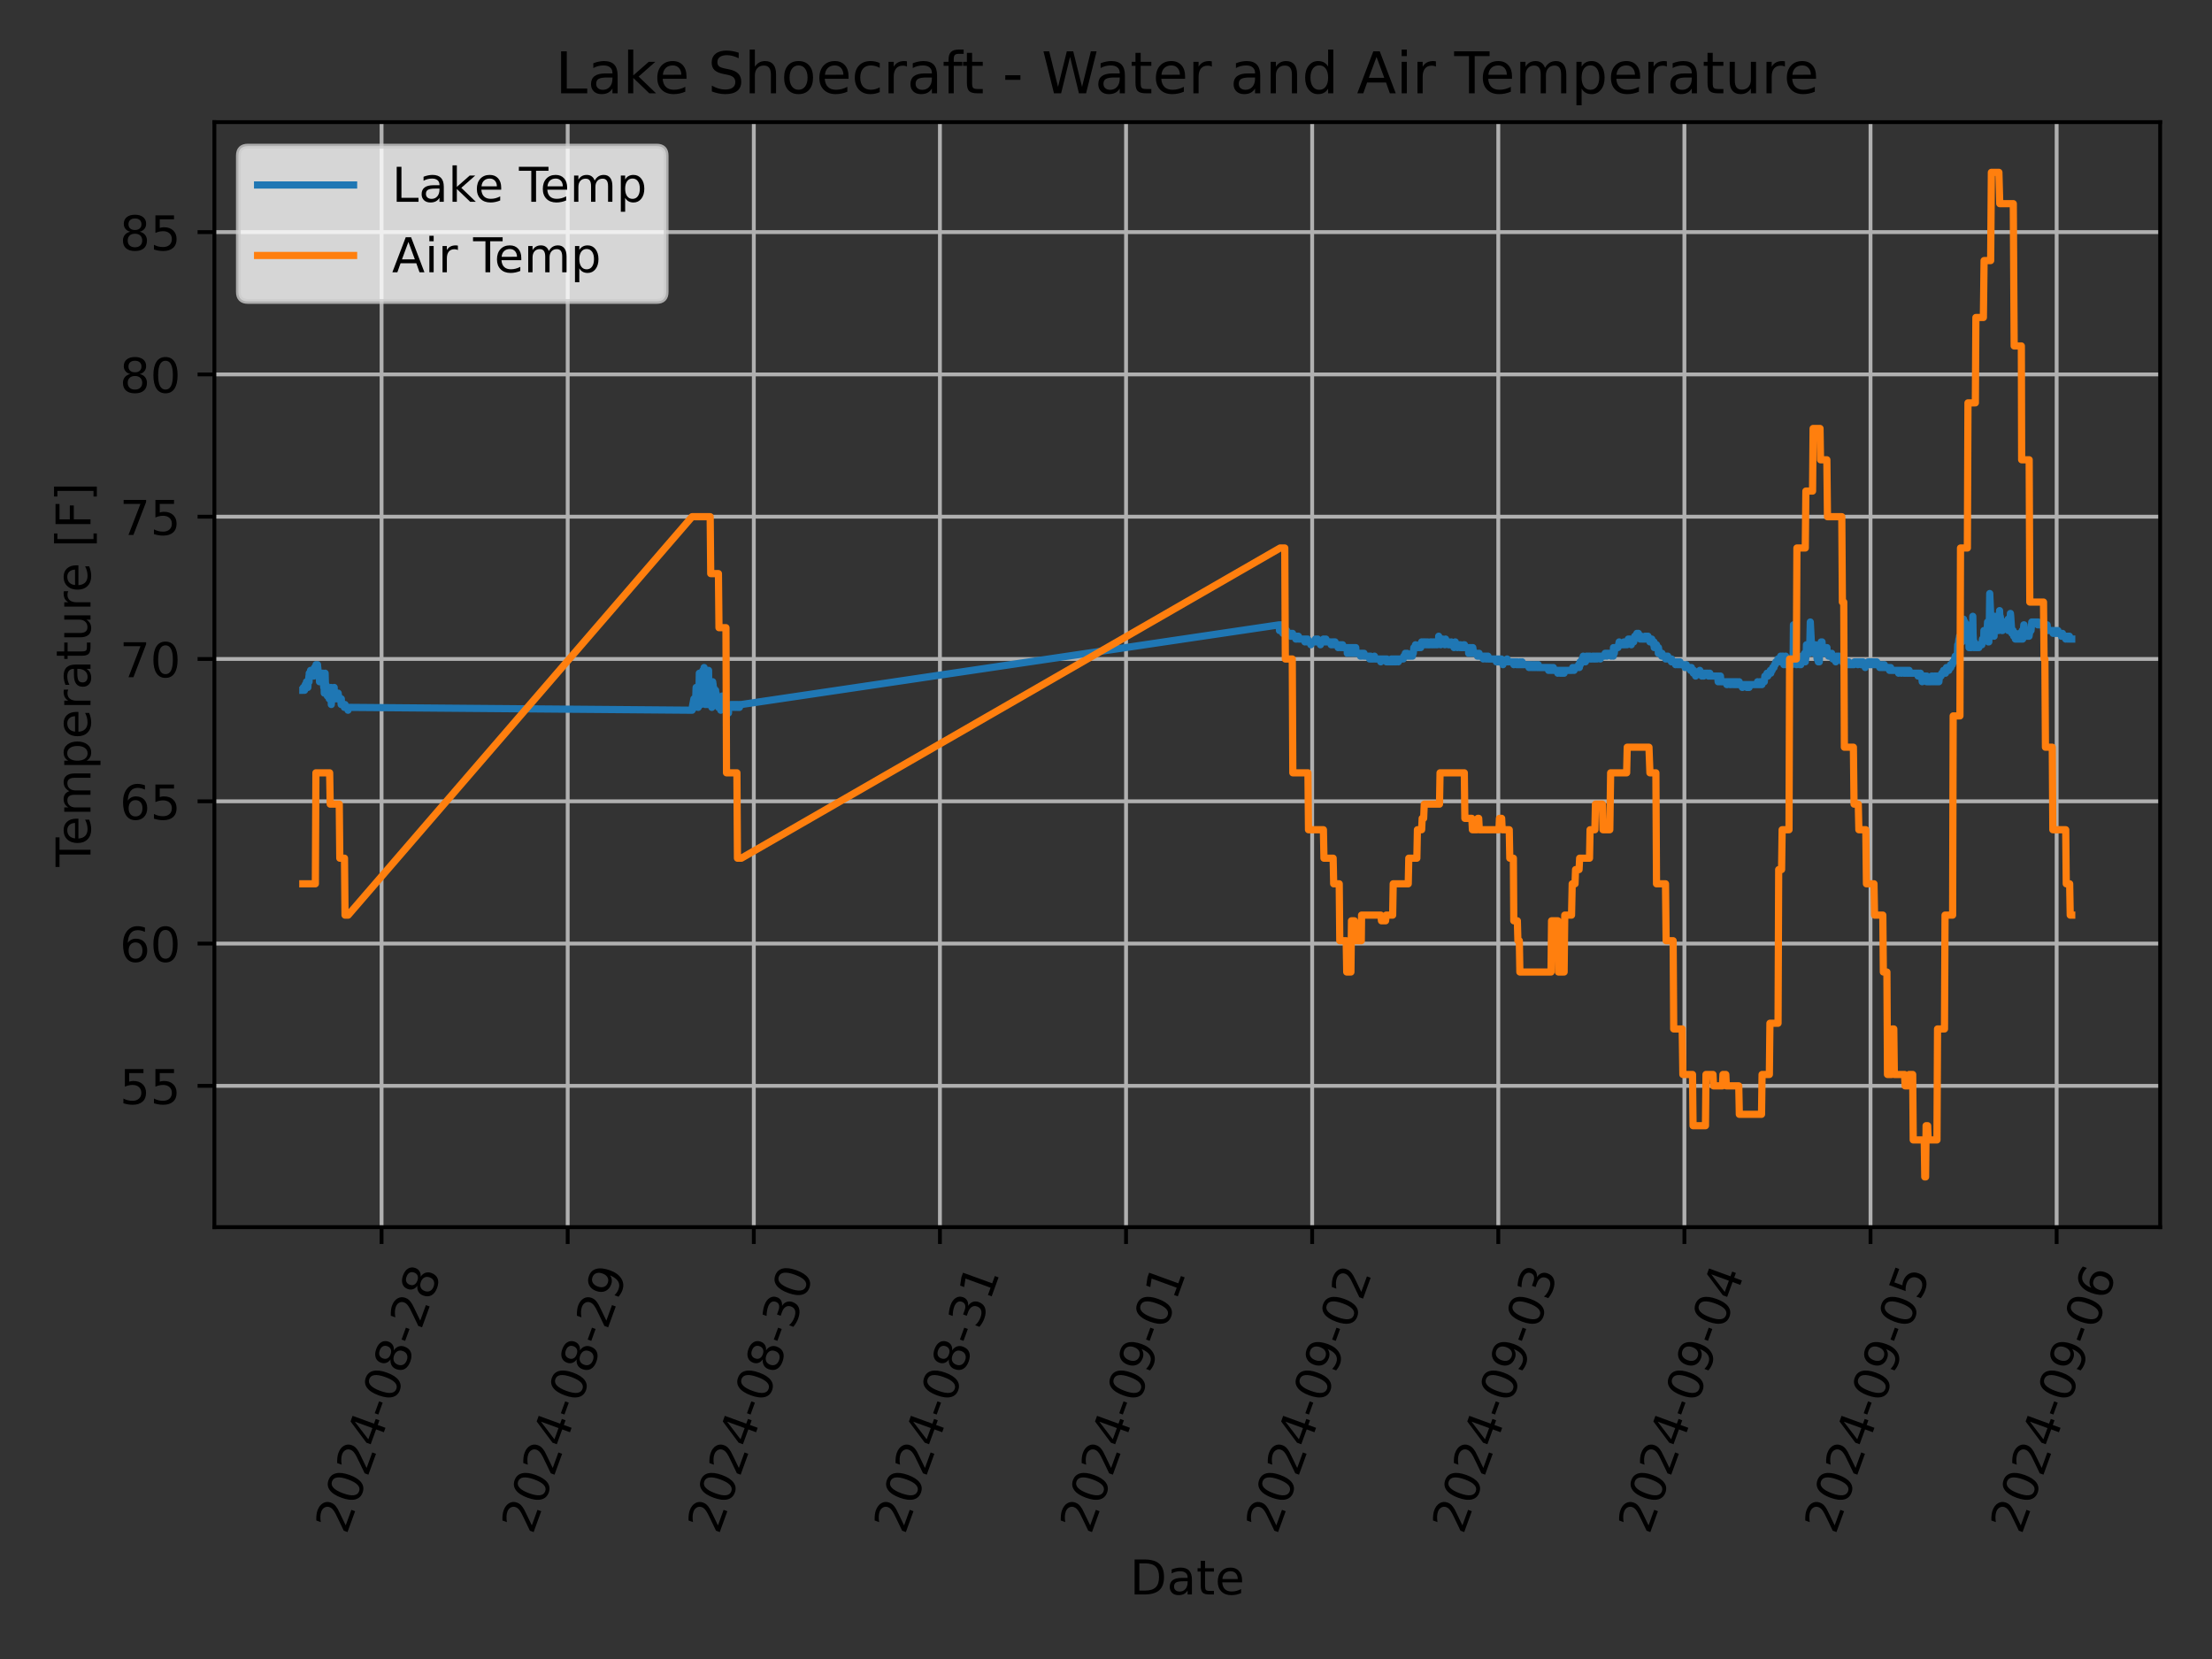 <?xml version="1.0" encoding="utf-8" standalone="no"?>
<!DOCTYPE svg PUBLIC "-//W3C//DTD SVG 1.1//EN"
  "http://www.w3.org/Graphics/SVG/1.1/DTD/svg11.dtd">
<!-- Created with matplotlib (https://matplotlib.org/) -->
<svg height="345.6pt" version="1.1" viewBox="0 0 460.8 345.6" width="460.8pt" xmlns="http://www.w3.org/2000/svg" xmlns:xlink="http://www.w3.org/1999/xlink">
 <rect x="0" y="0" width="460.8" height="345.6" fill="#333333" stroke="none"/>
 <defs>
  <style type="text/css">*{stroke-linecap:butt;stroke-linejoin:round;}</style>
 </defs>
 <g id="figure_1">
  <g id="patch_1">
   <path d="M 0 345.6 
L 460.8 345.6 
L 460.8 0 
L 0 0 
z
" style="fill:none;"/>
  </g>
  <g id="axes_1">
   <g id="patch_2">
    <path d="M 44.66 255.639 
L 450 255.639 
L 450 25.44 
L 44.66 25.44 
z
" style="fill:none;"/>
   </g>
   <g id="matplotlib.axis_1">
    <g id="xtick_1">
     <g id="line2d_1">
      <path clip-path="url(#p1a99765d35)" d="M 79.488 255.639 
L 79.488 25.44 
" style="fill:none;stroke:#b0b0b0;stroke-linecap:square;stroke-width:0.8;"/>
     </g>
     <g id="line2d_2">
      <defs>
       <path d="M 0 0 
L 0 3.5 
" id="m2f694428ef" style="stroke:#000000;stroke-width:0.8;"/>
      </defs>
      <g>
       <use style="stroke:#000000;stroke-width:0.8;" x="79.488" xlink:href="#m2f694428ef" y="255.639"/>
      </g>
     </g>
     <g id="text_1">
      <!-- 2024-08-28 -->
      <g transform="translate(72.143 319.848)rotate(-70)scale(0.1 -0.1)">
       <defs>
        <path d="M 19.188 8.297 
L 53.609 8.297 
L 53.609 0 
L 7.328 0 
L 7.328 8.297 
Q 12.938 14.109 22.625 23.891 
Q 32.328 33.688 34.812 36.531 
Q 39.547 41.844 41.422 45.531 
Q 43.312 49.219 43.312 52.781 
Q 43.312 58.594 39.234 62.25 
Q 35.156 65.922 28.609 65.922 
Q 23.969 65.922 18.812 64.312 
Q 13.672 62.703 7.812 59.422 
L 7.812 69.391 
Q 13.766 71.781 18.938 73 
Q 24.125 74.219 28.422 74.219 
Q 39.75 74.219 46.484 68.547 
Q 53.219 62.891 53.219 53.422 
Q 53.219 48.922 51.531 44.891 
Q 49.859 40.875 45.406 35.406 
Q 44.188 33.984 37.641 27.219 
Q 31.109 20.453 19.188 8.297 
z
" id="DejaVuSans-50"/>
        <path d="M 31.781 66.406 
Q 24.172 66.406 20.328 58.906 
Q 16.5 51.422 16.5 36.375 
Q 16.5 21.391 20.328 13.891 
Q 24.172 6.391 31.781 6.391 
Q 39.453 6.391 43.281 13.891 
Q 47.125 21.391 47.125 36.375 
Q 47.125 51.422 43.281 58.906 
Q 39.453 66.406 31.781 66.406 
z
M 31.781 74.219 
Q 44.047 74.219 50.516 64.516 
Q 56.984 54.828 56.984 36.375 
Q 56.984 17.969 50.516 8.266 
Q 44.047 -1.422 31.781 -1.422 
Q 19.531 -1.422 13.062 8.266 
Q 6.594 17.969 6.594 36.375 
Q 6.594 54.828 13.062 64.516 
Q 19.531 74.219 31.781 74.219 
z
" id="DejaVuSans-48"/>
        <path d="M 37.797 64.312 
L 12.891 25.391 
L 37.797 25.391 
z
M 35.203 72.906 
L 47.609 72.906 
L 47.609 25.391 
L 58.016 25.391 
L 58.016 17.188 
L 47.609 17.188 
L 47.609 0 
L 37.797 0 
L 37.797 17.188 
L 4.891 17.188 
L 4.891 26.703 
z
" id="DejaVuSans-52"/>
        <path d="M 4.891 31.391 
L 31.203 31.391 
L 31.203 23.391 
L 4.891 23.391 
z
" id="DejaVuSans-45"/>
        <path d="M 31.781 34.625 
Q 24.75 34.625 20.719 30.859 
Q 16.703 27.094 16.703 20.516 
Q 16.703 13.922 20.719 10.156 
Q 24.75 6.391 31.781 6.391 
Q 38.812 6.391 42.859 10.172 
Q 46.922 13.969 46.922 20.516 
Q 46.922 27.094 42.891 30.859 
Q 38.875 34.625 31.781 34.625 
z
M 21.922 38.812 
Q 15.578 40.375 12.031 44.719 
Q 8.5 49.078 8.5 55.328 
Q 8.5 64.062 14.719 69.141 
Q 20.953 74.219 31.781 74.219 
Q 42.672 74.219 48.875 69.141 
Q 55.078 64.062 55.078 55.328 
Q 55.078 49.078 51.531 44.719 
Q 48 40.375 41.703 38.812 
Q 48.828 37.156 52.797 32.312 
Q 56.781 27.484 56.781 20.516 
Q 56.781 9.906 50.312 4.234 
Q 43.844 -1.422 31.781 -1.422 
Q 19.734 -1.422 13.25 4.234 
Q 6.781 9.906 6.781 20.516 
Q 6.781 27.484 10.781 32.312 
Q 14.797 37.156 21.922 38.812 
z
M 18.312 54.391 
Q 18.312 48.734 21.844 45.562 
Q 25.391 42.391 31.781 42.391 
Q 38.141 42.391 41.719 45.562 
Q 45.312 48.734 45.312 54.391 
Q 45.312 60.062 41.719 63.234 
Q 38.141 66.406 31.781 66.406 
Q 25.391 66.406 21.844 63.234 
Q 18.312 60.062 18.312 54.391 
z
" id="DejaVuSans-56"/>
       </defs>
       <use xlink:href="#DejaVuSans-50"/>
       <use x="63.623" xlink:href="#DejaVuSans-48"/>
       <use x="127.246" xlink:href="#DejaVuSans-50"/>
       <use x="190.869" xlink:href="#DejaVuSans-52"/>
       <use x="254.492" xlink:href="#DejaVuSans-45"/>
       <use x="290.576" xlink:href="#DejaVuSans-48"/>
       <use x="354.199" xlink:href="#DejaVuSans-56"/>
       <use x="417.822" xlink:href="#DejaVuSans-45"/>
       <use x="453.906" xlink:href="#DejaVuSans-50"/>
       <use x="517.529" xlink:href="#DejaVuSans-56"/>
      </g>
     </g>
    </g>
    <g id="xtick_2">
     <g id="line2d_3">
      <path clip-path="url(#p1a99765d35)" d="M 118.26 255.639 
L 118.26 25.44 
" style="fill:none;stroke:#b0b0b0;stroke-linecap:square;stroke-width:0.8;"/>
     </g>
     <g id="line2d_4">
      <g>
       <use style="stroke:#000000;stroke-width:0.8;" x="118.26" xlink:href="#m2f694428ef" y="255.639"/>
      </g>
     </g>
     <g id="text_2">
      <!-- 2024-08-29 -->
      <g transform="translate(110.915 319.848)rotate(-70)scale(0.1 -0.1)">
       <defs>
        <path d="M 10.984 1.516 
L 10.984 10.5 
Q 14.703 8.734 18.5 7.812 
Q 22.312 6.891 25.984 6.891 
Q 35.75 6.891 40.891 13.453 
Q 46.047 20.016 46.781 33.406 
Q 43.953 29.203 39.594 26.953 
Q 35.25 24.703 29.984 24.703 
Q 19.047 24.703 12.672 31.312 
Q 6.297 37.938 6.297 49.422 
Q 6.297 60.641 12.938 67.422 
Q 19.578 74.219 30.609 74.219 
Q 43.266 74.219 49.922 64.516 
Q 56.594 54.828 56.594 36.375 
Q 56.594 19.141 48.406 8.859 
Q 40.234 -1.422 26.422 -1.422 
Q 22.703 -1.422 18.891 -0.688 
Q 15.094 0.047 10.984 1.516 
z
M 30.609 32.422 
Q 37.25 32.422 41.125 36.953 
Q 45.016 41.5 45.016 49.422 
Q 45.016 57.281 41.125 61.844 
Q 37.25 66.406 30.609 66.406 
Q 23.969 66.406 20.094 61.844 
Q 16.219 57.281 16.219 49.422 
Q 16.219 41.5 20.094 36.953 
Q 23.969 32.422 30.609 32.422 
z
" id="DejaVuSans-57"/>
       </defs>
       <use xlink:href="#DejaVuSans-50"/>
       <use x="63.623" xlink:href="#DejaVuSans-48"/>
       <use x="127.246" xlink:href="#DejaVuSans-50"/>
       <use x="190.869" xlink:href="#DejaVuSans-52"/>
       <use x="254.492" xlink:href="#DejaVuSans-45"/>
       <use x="290.576" xlink:href="#DejaVuSans-48"/>
       <use x="354.199" xlink:href="#DejaVuSans-56"/>
       <use x="417.822" xlink:href="#DejaVuSans-45"/>
       <use x="453.906" xlink:href="#DejaVuSans-50"/>
       <use x="517.529" xlink:href="#DejaVuSans-57"/>
      </g>
     </g>
    </g>
    <g id="xtick_3">
     <g id="line2d_5">
      <path clip-path="url(#p1a99765d35)" d="M 157.032 255.639 
L 157.032 25.44 
" style="fill:none;stroke:#b0b0b0;stroke-linecap:square;stroke-width:0.8;"/>
     </g>
     <g id="line2d_6">
      <g>
       <use style="stroke:#000000;stroke-width:0.8;" x="157.032" xlink:href="#m2f694428ef" y="255.639"/>
      </g>
     </g>
     <g id="text_3">
      <!-- 2024-08-30 -->
      <g transform="translate(149.687 319.848)rotate(-70)scale(0.1 -0.1)">
       <defs>
        <path d="M 40.578 39.312 
Q 47.656 37.797 51.625 33 
Q 55.609 28.219 55.609 21.188 
Q 55.609 10.406 48.188 4.484 
Q 40.766 -1.422 27.094 -1.422 
Q 22.516 -1.422 17.656 -0.516 
Q 12.797 0.391 7.625 2.203 
L 7.625 11.719 
Q 11.719 9.328 16.594 8.109 
Q 21.484 6.891 26.812 6.891 
Q 36.078 6.891 40.938 10.547 
Q 45.797 14.203 45.797 21.188 
Q 45.797 27.641 41.281 31.266 
Q 36.766 34.906 28.719 34.906 
L 20.219 34.906 
L 20.219 43.016 
L 29.109 43.016 
Q 36.375 43.016 40.234 45.922 
Q 44.094 48.828 44.094 54.297 
Q 44.094 59.906 40.109 62.906 
Q 36.141 65.922 28.719 65.922 
Q 24.656 65.922 20.016 65.031 
Q 15.375 64.156 9.812 62.312 
L 9.812 71.094 
Q 15.438 72.656 20.344 73.438 
Q 25.25 74.219 29.594 74.219 
Q 40.828 74.219 47.359 69.109 
Q 53.906 64.016 53.906 55.328 
Q 53.906 49.266 50.438 45.094 
Q 46.969 40.922 40.578 39.312 
z
" id="DejaVuSans-51"/>
       </defs>
       <use xlink:href="#DejaVuSans-50"/>
       <use x="63.623" xlink:href="#DejaVuSans-48"/>
       <use x="127.246" xlink:href="#DejaVuSans-50"/>
       <use x="190.869" xlink:href="#DejaVuSans-52"/>
       <use x="254.492" xlink:href="#DejaVuSans-45"/>
       <use x="290.576" xlink:href="#DejaVuSans-48"/>
       <use x="354.199" xlink:href="#DejaVuSans-56"/>
       <use x="417.822" xlink:href="#DejaVuSans-45"/>
       <use x="453.906" xlink:href="#DejaVuSans-51"/>
       <use x="517.529" xlink:href="#DejaVuSans-48"/>
      </g>
     </g>
    </g>
    <g id="xtick_4">
     <g id="line2d_7">
      <path clip-path="url(#p1a99765d35)" d="M 195.804 255.639 
L 195.804 25.44 
" style="fill:none;stroke:#b0b0b0;stroke-linecap:square;stroke-width:0.8;"/>
     </g>
     <g id="line2d_8">
      <g>
       <use style="stroke:#000000;stroke-width:0.8;" x="195.804" xlink:href="#m2f694428ef" y="255.639"/>
      </g>
     </g>
     <g id="text_4">
      <!-- 2024-08-31 -->
      <g transform="translate(188.459 319.848)rotate(-70)scale(0.1 -0.1)">
       <defs>
        <path d="M 12.406 8.297 
L 28.516 8.297 
L 28.516 63.922 
L 10.984 60.406 
L 10.984 69.391 
L 28.422 72.906 
L 38.281 72.906 
L 38.281 8.297 
L 54.391 8.297 
L 54.391 0 
L 12.406 0 
z
" id="DejaVuSans-49"/>
       </defs>
       <use xlink:href="#DejaVuSans-50"/>
       <use x="63.623" xlink:href="#DejaVuSans-48"/>
       <use x="127.246" xlink:href="#DejaVuSans-50"/>
       <use x="190.869" xlink:href="#DejaVuSans-52"/>
       <use x="254.492" xlink:href="#DejaVuSans-45"/>
       <use x="290.576" xlink:href="#DejaVuSans-48"/>
       <use x="354.199" xlink:href="#DejaVuSans-56"/>
       <use x="417.822" xlink:href="#DejaVuSans-45"/>
       <use x="453.906" xlink:href="#DejaVuSans-51"/>
       <use x="517.529" xlink:href="#DejaVuSans-49"/>
      </g>
     </g>
    </g>
    <g id="xtick_5">
     <g id="line2d_9">
      <path clip-path="url(#p1a99765d35)" d="M 234.576 255.639 
L 234.576 25.44 
" style="fill:none;stroke:#b0b0b0;stroke-linecap:square;stroke-width:0.8;"/>
     </g>
     <g id="line2d_10">
      <g>
       <use style="stroke:#000000;stroke-width:0.8;" x="234.576" xlink:href="#m2f694428ef" y="255.639"/>
      </g>
     </g>
     <g id="text_5">
      <!-- 2024-09-01 -->
      <g transform="translate(227.231 319.848)rotate(-70)scale(0.1 -0.1)">
       <use xlink:href="#DejaVuSans-50"/>
       <use x="63.623" xlink:href="#DejaVuSans-48"/>
       <use x="127.246" xlink:href="#DejaVuSans-50"/>
       <use x="190.869" xlink:href="#DejaVuSans-52"/>
       <use x="254.492" xlink:href="#DejaVuSans-45"/>
       <use x="290.576" xlink:href="#DejaVuSans-48"/>
       <use x="354.199" xlink:href="#DejaVuSans-57"/>
       <use x="417.822" xlink:href="#DejaVuSans-45"/>
       <use x="453.906" xlink:href="#DejaVuSans-48"/>
       <use x="517.529" xlink:href="#DejaVuSans-49"/>
      </g>
     </g>
    </g>
    <g id="xtick_6">
     <g id="line2d_11">
      <path clip-path="url(#p1a99765d35)" d="M 273.349 255.639 
L 273.349 25.44 
" style="fill:none;stroke:#b0b0b0;stroke-linecap:square;stroke-width:0.8;"/>
     </g>
     <g id="line2d_12">
      <g>
       <use style="stroke:#000000;stroke-width:0.8;" x="273.349" xlink:href="#m2f694428ef" y="255.639"/>
      </g>
     </g>
     <g id="text_6">
      <!-- 2024-09-02 -->
      <g transform="translate(266.003 319.848)rotate(-70)scale(0.1 -0.1)">
       <use xlink:href="#DejaVuSans-50"/>
       <use x="63.623" xlink:href="#DejaVuSans-48"/>
       <use x="127.246" xlink:href="#DejaVuSans-50"/>
       <use x="190.869" xlink:href="#DejaVuSans-52"/>
       <use x="254.492" xlink:href="#DejaVuSans-45"/>
       <use x="290.576" xlink:href="#DejaVuSans-48"/>
       <use x="354.199" xlink:href="#DejaVuSans-57"/>
       <use x="417.822" xlink:href="#DejaVuSans-45"/>
       <use x="453.906" xlink:href="#DejaVuSans-48"/>
       <use x="517.529" xlink:href="#DejaVuSans-50"/>
      </g>
     </g>
    </g>
    <g id="xtick_7">
     <g id="line2d_13">
      <path clip-path="url(#p1a99765d35)" d="M 312.121 255.639 
L 312.121 25.44 
" style="fill:none;stroke:#b0b0b0;stroke-linecap:square;stroke-width:0.8;"/>
     </g>
     <g id="line2d_14">
      <g>
       <use style="stroke:#000000;stroke-width:0.8;" x="312.121" xlink:href="#m2f694428ef" y="255.639"/>
      </g>
     </g>
     <g id="text_7">
      <!-- 2024-09-03 -->
      <g transform="translate(304.775 319.848)rotate(-70)scale(0.1 -0.1)">
       <use xlink:href="#DejaVuSans-50"/>
       <use x="63.623" xlink:href="#DejaVuSans-48"/>
       <use x="127.246" xlink:href="#DejaVuSans-50"/>
       <use x="190.869" xlink:href="#DejaVuSans-52"/>
       <use x="254.492" xlink:href="#DejaVuSans-45"/>
       <use x="290.576" xlink:href="#DejaVuSans-48"/>
       <use x="354.199" xlink:href="#DejaVuSans-57"/>
       <use x="417.822" xlink:href="#DejaVuSans-45"/>
       <use x="453.906" xlink:href="#DejaVuSans-48"/>
       <use x="517.529" xlink:href="#DejaVuSans-51"/>
      </g>
     </g>
    </g>
    <g id="xtick_8">
     <g id="line2d_15">
      <path clip-path="url(#p1a99765d35)" d="M 350.893 255.639 
L 350.893 25.44 
" style="fill:none;stroke:#b0b0b0;stroke-linecap:square;stroke-width:0.8;"/>
     </g>
     <g id="line2d_16">
      <g>
       <use style="stroke:#000000;stroke-width:0.8;" x="350.893" xlink:href="#m2f694428ef" y="255.639"/>
      </g>
     </g>
     <g id="text_8">
      <!-- 2024-09-04 -->
      <g transform="translate(343.547 319.848)rotate(-70)scale(0.1 -0.1)">
       <use xlink:href="#DejaVuSans-50"/>
       <use x="63.623" xlink:href="#DejaVuSans-48"/>
       <use x="127.246" xlink:href="#DejaVuSans-50"/>
       <use x="190.869" xlink:href="#DejaVuSans-52"/>
       <use x="254.492" xlink:href="#DejaVuSans-45"/>
       <use x="290.576" xlink:href="#DejaVuSans-48"/>
       <use x="354.199" xlink:href="#DejaVuSans-57"/>
       <use x="417.822" xlink:href="#DejaVuSans-45"/>
       <use x="453.906" xlink:href="#DejaVuSans-48"/>
       <use x="517.529" xlink:href="#DejaVuSans-52"/>
      </g>
     </g>
    </g>
    <g id="xtick_9">
     <g id="line2d_17">
      <path clip-path="url(#p1a99765d35)" d="M 389.665 255.639 
L 389.665 25.44 
" style="fill:none;stroke:#b0b0b0;stroke-linecap:square;stroke-width:0.8;"/>
     </g>
     <g id="line2d_18">
      <g>
       <use style="stroke:#000000;stroke-width:0.8;" x="389.665" xlink:href="#m2f694428ef" y="255.639"/>
      </g>
     </g>
     <g id="text_9">
      <!-- 2024-09-05 -->
      <g transform="translate(382.32 319.848)rotate(-70)scale(0.1 -0.1)">
       <defs>
        <path d="M 10.797 72.906 
L 49.516 72.906 
L 49.516 64.594 
L 19.828 64.594 
L 19.828 46.734 
Q 21.969 47.469 24.109 47.828 
Q 26.266 48.188 28.422 48.188 
Q 40.625 48.188 47.75 41.5 
Q 54.891 34.812 54.891 23.391 
Q 54.891 11.625 47.562 5.094 
Q 40.234 -1.422 26.906 -1.422 
Q 22.312 -1.422 17.547 -0.641 
Q 12.797 0.141 7.719 1.703 
L 7.719 11.625 
Q 12.109 9.234 16.797 8.062 
Q 21.484 6.891 26.703 6.891 
Q 35.156 6.891 40.078 11.328 
Q 45.016 15.766 45.016 23.391 
Q 45.016 31 40.078 35.438 
Q 35.156 39.891 26.703 39.891 
Q 22.75 39.891 18.812 39.016 
Q 14.891 38.141 10.797 36.281 
z
" id="DejaVuSans-53"/>
       </defs>
       <use xlink:href="#DejaVuSans-50"/>
       <use x="63.623" xlink:href="#DejaVuSans-48"/>
       <use x="127.246" xlink:href="#DejaVuSans-50"/>
       <use x="190.869" xlink:href="#DejaVuSans-52"/>
       <use x="254.492" xlink:href="#DejaVuSans-45"/>
       <use x="290.576" xlink:href="#DejaVuSans-48"/>
       <use x="354.199" xlink:href="#DejaVuSans-57"/>
       <use x="417.822" xlink:href="#DejaVuSans-45"/>
       <use x="453.906" xlink:href="#DejaVuSans-48"/>
       <use x="517.529" xlink:href="#DejaVuSans-53"/>
      </g>
     </g>
    </g>
    <g id="xtick_10">
     <g id="line2d_19">
      <path clip-path="url(#p1a99765d35)" d="M 428.437 255.639 
L 428.437 25.44 
" style="fill:none;stroke:#b0b0b0;stroke-linecap:square;stroke-width:0.8;"/>
     </g>
     <g id="line2d_20">
      <g>
       <use style="stroke:#000000;stroke-width:0.8;" x="428.437" xlink:href="#m2f694428ef" y="255.639"/>
      </g>
     </g>
     <g id="text_10">
      <!-- 2024-09-06 -->
      <g transform="translate(421.092 319.848)rotate(-70)scale(0.1 -0.1)">
       <defs>
        <path d="M 33.016 40.375 
Q 26.375 40.375 22.484 35.828 
Q 18.609 31.297 18.609 23.391 
Q 18.609 15.531 22.484 10.953 
Q 26.375 6.391 33.016 6.391 
Q 39.656 6.391 43.531 10.953 
Q 47.406 15.531 47.406 23.391 
Q 47.406 31.297 43.531 35.828 
Q 39.656 40.375 33.016 40.375 
z
M 52.594 71.297 
L 52.594 62.312 
Q 48.875 64.062 45.094 64.984 
Q 41.312 65.922 37.594 65.922 
Q 27.828 65.922 22.672 59.328 
Q 17.531 52.734 16.797 39.406 
Q 19.672 43.656 24.016 45.922 
Q 28.375 48.188 33.594 48.188 
Q 44.578 48.188 50.953 41.516 
Q 57.328 34.859 57.328 23.391 
Q 57.328 12.156 50.688 5.359 
Q 44.047 -1.422 33.016 -1.422 
Q 20.359 -1.422 13.672 8.266 
Q 6.984 17.969 6.984 36.375 
Q 6.984 53.656 15.188 63.938 
Q 23.391 74.219 37.203 74.219 
Q 40.922 74.219 44.703 73.484 
Q 48.484 72.75 52.594 71.297 
z
" id="DejaVuSans-54"/>
       </defs>
       <use xlink:href="#DejaVuSans-50"/>
       <use x="63.623" xlink:href="#DejaVuSans-48"/>
       <use x="127.246" xlink:href="#DejaVuSans-50"/>
       <use x="190.869" xlink:href="#DejaVuSans-52"/>
       <use x="254.492" xlink:href="#DejaVuSans-45"/>
       <use x="290.576" xlink:href="#DejaVuSans-48"/>
       <use x="354.199" xlink:href="#DejaVuSans-57"/>
       <use x="417.822" xlink:href="#DejaVuSans-45"/>
       <use x="453.906" xlink:href="#DejaVuSans-48"/>
       <use x="517.529" xlink:href="#DejaVuSans-54"/>
      </g>
     </g>
    </g>
    <g id="text_11">
     <!-- Date -->
     <g transform="translate(235.379 332.158)scale(0.1 -0.1)">
      <defs>
       <path d="M 19.672 64.797 
L 19.672 8.109 
L 31.594 8.109 
Q 46.688 8.109 53.688 14.938 
Q 60.688 21.781 60.688 36.531 
Q 60.688 51.172 53.688 57.984 
Q 46.688 64.797 31.594 64.797 
z
M 9.812 72.906 
L 30.078 72.906 
Q 51.266 72.906 61.172 64.094 
Q 71.094 55.281 71.094 36.531 
Q 71.094 17.672 61.125 8.828 
Q 51.172 0 30.078 0 
L 9.812 0 
z
" id="DejaVuSans-68"/>
       <path d="M 34.281 27.484 
Q 23.391 27.484 19.188 25 
Q 14.984 22.516 14.984 16.5 
Q 14.984 11.719 18.141 8.906 
Q 21.297 6.109 26.703 6.109 
Q 34.188 6.109 38.703 11.406 
Q 43.219 16.703 43.219 25.484 
L 43.219 27.484 
z
M 52.203 31.203 
L 52.203 0 
L 43.219 0 
L 43.219 8.297 
Q 40.141 3.328 35.547 0.953 
Q 30.953 -1.422 24.312 -1.422 
Q 15.922 -1.422 10.953 3.297 
Q 6 8.016 6 15.922 
Q 6 25.141 12.172 29.828 
Q 18.359 34.516 30.609 34.516 
L 43.219 34.516 
L 43.219 35.406 
Q 43.219 41.609 39.141 45 
Q 35.062 48.391 27.688 48.391 
Q 23 48.391 18.547 47.266 
Q 14.109 46.141 10.016 43.891 
L 10.016 52.203 
Q 14.938 54.109 19.578 55.047 
Q 24.219 56 28.609 56 
Q 40.484 56 46.344 49.844 
Q 52.203 43.703 52.203 31.203 
z
" id="DejaVuSans-97"/>
       <path d="M 18.312 70.219 
L 18.312 54.688 
L 36.812 54.688 
L 36.812 47.703 
L 18.312 47.703 
L 18.312 18.016 
Q 18.312 11.328 20.141 9.422 
Q 21.969 7.516 27.594 7.516 
L 36.812 7.516 
L 36.812 0 
L 27.594 0 
Q 17.188 0 13.234 3.875 
Q 9.281 7.766 9.281 18.016 
L 9.281 47.703 
L 2.688 47.703 
L 2.688 54.688 
L 9.281 54.688 
L 9.281 70.219 
z
" id="DejaVuSans-116"/>
       <path d="M 56.203 29.594 
L 56.203 25.203 
L 14.891 25.203 
Q 15.484 15.922 20.484 11.062 
Q 25.484 6.203 34.422 6.203 
Q 39.594 6.203 44.453 7.469 
Q 49.312 8.734 54.109 11.281 
L 54.109 2.781 
Q 49.266 0.734 44.188 -0.344 
Q 39.109 -1.422 33.891 -1.422 
Q 20.797 -1.422 13.156 6.188 
Q 5.516 13.812 5.516 26.812 
Q 5.516 40.234 12.766 48.109 
Q 20.016 56 32.328 56 
Q 43.359 56 49.781 48.891 
Q 56.203 41.797 56.203 29.594 
z
M 47.219 32.234 
Q 47.125 39.594 43.094 43.984 
Q 39.062 48.391 32.422 48.391 
Q 24.906 48.391 20.391 44.141 
Q 15.875 39.891 15.188 32.172 
z
" id="DejaVuSans-101"/>
      </defs>
      <use xlink:href="#DejaVuSans-68"/>
      <use x="77.002" xlink:href="#DejaVuSans-97"/>
      <use x="138.281" xlink:href="#DejaVuSans-116"/>
      <use x="177.49" xlink:href="#DejaVuSans-101"/>
     </g>
    </g>
   </g>
   <g id="matplotlib.axis_2">
    <g id="ytick_1">
     <g id="line2d_21">
      <path clip-path="url(#p1a99765d35)" d="M 44.66 226.204 
L 450 226.204 
" style="fill:none;stroke:#b0b0b0;stroke-linecap:square;stroke-width:0.8;"/>
     </g>
     <g id="line2d_22">
      <defs>
       <path d="M 0 0 
L -3.5 0 
" id="m0af84c2076" style="stroke:#000000;stroke-width:0.8;"/>
      </defs>
      <g>
       <use style="stroke:#000000;stroke-width:0.8;" x="44.66" xlink:href="#m0af84c2076" y="226.204"/>
      </g>
     </g>
     <g id="text_12">
      <!-- 55 -->
      <g transform="translate(24.935 230.004)scale(0.1 -0.1)">
       <use xlink:href="#DejaVuSans-53"/>
       <use x="63.623" xlink:href="#DejaVuSans-53"/>
      </g>
     </g>
    </g>
    <g id="ytick_2">
     <g id="line2d_23">
      <path clip-path="url(#p1a99765d35)" d="M 44.66 196.562 
L 450 196.562 
" style="fill:none;stroke:#b0b0b0;stroke-linecap:square;stroke-width:0.8;"/>
     </g>
     <g id="line2d_24">
      <g>
       <use style="stroke:#000000;stroke-width:0.8;" x="44.66" xlink:href="#m0af84c2076" y="196.562"/>
      </g>
     </g>
     <g id="text_13">
      <!-- 60 -->
      <g transform="translate(24.935 200.362)scale(0.1 -0.1)">
       <use xlink:href="#DejaVuSans-54"/>
       <use x="63.623" xlink:href="#DejaVuSans-48"/>
      </g>
     </g>
    </g>
    <g id="ytick_3">
     <g id="line2d_25">
      <path clip-path="url(#p1a99765d35)" d="M 44.66 166.921 
L 450 166.921 
" style="fill:none;stroke:#b0b0b0;stroke-linecap:square;stroke-width:0.8;"/>
     </g>
     <g id="line2d_26">
      <g>
       <use style="stroke:#000000;stroke-width:0.8;" x="44.66" xlink:href="#m0af84c2076" y="166.921"/>
      </g>
     </g>
     <g id="text_14">
      <!-- 65 -->
      <g transform="translate(24.935 170.72)scale(0.1 -0.1)">
       <use xlink:href="#DejaVuSans-54"/>
       <use x="63.623" xlink:href="#DejaVuSans-53"/>
      </g>
     </g>
    </g>
    <g id="ytick_4">
     <g id="line2d_27">
      <path clip-path="url(#p1a99765d35)" d="M 44.66 137.279 
L 450 137.279 
" style="fill:none;stroke:#b0b0b0;stroke-linecap:square;stroke-width:0.8;"/>
     </g>
     <g id="line2d_28">
      <g>
       <use style="stroke:#000000;stroke-width:0.8;" x="44.66" xlink:href="#m0af84c2076" y="137.279"/>
      </g>
     </g>
     <g id="text_15">
      <!-- 70 -->
      <g transform="translate(24.935 141.078)scale(0.1 -0.1)">
       <defs>
        <path d="M 8.203 72.906 
L 55.078 72.906 
L 55.078 68.703 
L 28.609 0 
L 18.312 0 
L 43.219 64.594 
L 8.203 64.594 
z
" id="DejaVuSans-55"/>
       </defs>
       <use xlink:href="#DejaVuSans-55"/>
       <use x="63.623" xlink:href="#DejaVuSans-48"/>
      </g>
     </g>
    </g>
    <g id="ytick_5">
     <g id="line2d_29">
      <path clip-path="url(#p1a99765d35)" d="M 44.66 107.637 
L 450 107.637 
" style="fill:none;stroke:#b0b0b0;stroke-linecap:square;stroke-width:0.8;"/>
     </g>
     <g id="line2d_30">
      <g>
       <use style="stroke:#000000;stroke-width:0.8;" x="44.66" xlink:href="#m0af84c2076" y="107.637"/>
      </g>
     </g>
     <g id="text_16">
      <!-- 75 -->
      <g transform="translate(24.935 111.436)scale(0.1 -0.1)">
       <use xlink:href="#DejaVuSans-55"/>
       <use x="63.623" xlink:href="#DejaVuSans-53"/>
      </g>
     </g>
    </g>
    <g id="ytick_6">
     <g id="line2d_31">
      <path clip-path="url(#p1a99765d35)" d="M 44.66 77.995 
L 450 77.995 
" style="fill:none;stroke:#b0b0b0;stroke-linecap:square;stroke-width:0.8;"/>
     </g>
     <g id="line2d_32">
      <g>
       <use style="stroke:#000000;stroke-width:0.8;" x="44.66" xlink:href="#m0af84c2076" y="77.995"/>
      </g>
     </g>
     <g id="text_17">
      <!-- 80 -->
      <g transform="translate(24.935 81.794)scale(0.1 -0.1)">
       <use xlink:href="#DejaVuSans-56"/>
       <use x="63.623" xlink:href="#DejaVuSans-48"/>
      </g>
     </g>
    </g>
    <g id="ytick_7">
     <g id="line2d_33">
      <path clip-path="url(#p1a99765d35)" d="M 44.66 48.353 
L 450 48.353 
" style="fill:none;stroke:#b0b0b0;stroke-linecap:square;stroke-width:0.8;"/>
     </g>
     <g id="line2d_34">
      <g>
       <use style="stroke:#000000;stroke-width:0.8;" x="44.66" xlink:href="#m0af84c2076" y="48.353"/>
      </g>
     </g>
     <g id="text_18">
      <!-- 85 -->
      <g transform="translate(24.935 52.152)scale(0.1 -0.1)">
       <use xlink:href="#DejaVuSans-56"/>
       <use x="63.623" xlink:href="#DejaVuSans-53"/>
      </g>
     </g>
    </g>
    <g id="text_19">
     <!-- Temperature [F] -->
     <g transform="translate(18.855 180.575)rotate(-90)scale(0.1 -0.1)">
      <defs>
       <path d="M -0.297 72.906 
L 61.375 72.906 
L 61.375 64.594 
L 35.5 64.594 
L 35.5 0 
L 25.594 0 
L 25.594 64.594 
L -0.297 64.594 
z
" id="DejaVuSans-84"/>
       <path d="M 52 44.188 
Q 55.375 50.25 60.062 53.125 
Q 64.75 56 71.094 56 
Q 79.641 56 84.281 50.016 
Q 88.922 44.047 88.922 33.016 
L 88.922 0 
L 79.891 0 
L 79.891 32.719 
Q 79.891 40.578 77.094 44.375 
Q 74.312 48.188 68.609 48.188 
Q 61.625 48.188 57.562 43.547 
Q 53.516 38.922 53.516 30.906 
L 53.516 0 
L 44.484 0 
L 44.484 32.719 
Q 44.484 40.625 41.703 44.406 
Q 38.922 48.188 33.109 48.188 
Q 26.219 48.188 22.156 43.531 
Q 18.109 38.875 18.109 30.906 
L 18.109 0 
L 9.078 0 
L 9.078 54.688 
L 18.109 54.688 
L 18.109 46.188 
Q 21.188 51.219 25.484 53.609 
Q 29.781 56 35.688 56 
Q 41.656 56 45.828 52.969 
Q 50 49.953 52 44.188 
z
" id="DejaVuSans-109"/>
       <path d="M 18.109 8.203 
L 18.109 -20.797 
L 9.078 -20.797 
L 9.078 54.688 
L 18.109 54.688 
L 18.109 46.391 
Q 20.953 51.266 25.266 53.625 
Q 29.594 56 35.594 56 
Q 45.562 56 51.781 48.094 
Q 58.016 40.188 58.016 27.297 
Q 58.016 14.406 51.781 6.484 
Q 45.562 -1.422 35.594 -1.422 
Q 29.594 -1.422 25.266 0.953 
Q 20.953 3.328 18.109 8.203 
z
M 48.688 27.297 
Q 48.688 37.203 44.609 42.844 
Q 40.531 48.484 33.406 48.484 
Q 26.266 48.484 22.188 42.844 
Q 18.109 37.203 18.109 27.297 
Q 18.109 17.391 22.188 11.75 
Q 26.266 6.109 33.406 6.109 
Q 40.531 6.109 44.609 11.75 
Q 48.688 17.391 48.688 27.297 
z
" id="DejaVuSans-112"/>
       <path d="M 41.109 46.297 
Q 39.594 47.172 37.812 47.578 
Q 36.031 48 33.891 48 
Q 26.266 48 22.188 43.047 
Q 18.109 38.094 18.109 28.812 
L 18.109 0 
L 9.078 0 
L 9.078 54.688 
L 18.109 54.688 
L 18.109 46.188 
Q 20.953 51.172 25.484 53.578 
Q 30.031 56 36.531 56 
Q 37.453 56 38.578 55.875 
Q 39.703 55.766 41.062 55.516 
z
" id="DejaVuSans-114"/>
       <path d="M 8.5 21.578 
L 8.5 54.688 
L 17.484 54.688 
L 17.484 21.922 
Q 17.484 14.156 20.5 10.266 
Q 23.531 6.391 29.594 6.391 
Q 36.859 6.391 41.078 11.031 
Q 45.312 15.672 45.312 23.688 
L 45.312 54.688 
L 54.297 54.688 
L 54.297 0 
L 45.312 0 
L 45.312 8.406 
Q 42.047 3.422 37.719 1 
Q 33.406 -1.422 27.688 -1.422 
Q 18.266 -1.422 13.375 4.438 
Q 8.5 10.297 8.5 21.578 
z
M 31.109 56 
z
" id="DejaVuSans-117"/>
       <path id="DejaVuSans-32"/>
       <path d="M 8.594 75.984 
L 29.297 75.984 
L 29.297 69 
L 17.578 69 
L 17.578 -6.203 
L 29.297 -6.203 
L 29.297 -13.188 
L 8.594 -13.188 
z
" id="DejaVuSans-91"/>
       <path d="M 9.812 72.906 
L 51.703 72.906 
L 51.703 64.594 
L 19.672 64.594 
L 19.672 43.109 
L 48.578 43.109 
L 48.578 34.812 
L 19.672 34.812 
L 19.672 0 
L 9.812 0 
z
" id="DejaVuSans-70"/>
       <path d="M 30.422 75.984 
L 30.422 -13.188 
L 9.719 -13.188 
L 9.719 -6.203 
L 21.391 -6.203 
L 21.391 69 
L 9.719 69 
L 9.719 75.984 
z
" id="DejaVuSans-93"/>
      </defs>
      <use xlink:href="#DejaVuSans-84"/>
      <use x="44.084" xlink:href="#DejaVuSans-101"/>
      <use x="105.607" xlink:href="#DejaVuSans-109"/>
      <use x="203.02" xlink:href="#DejaVuSans-112"/>
      <use x="266.496" xlink:href="#DejaVuSans-101"/>
      <use x="328.02" xlink:href="#DejaVuSans-114"/>
      <use x="369.133" xlink:href="#DejaVuSans-97"/>
      <use x="430.412" xlink:href="#DejaVuSans-116"/>
      <use x="469.621" xlink:href="#DejaVuSans-117"/>
      <use x="533" xlink:href="#DejaVuSans-114"/>
      <use x="571.863" xlink:href="#DejaVuSans-101"/>
      <use x="633.387" xlink:href="#DejaVuSans-32"/>
      <use x="665.174" xlink:href="#DejaVuSans-91"/>
      <use x="704.188" xlink:href="#DejaVuSans-70"/>
      <use x="761.707" xlink:href="#DejaVuSans-93"/>
     </g>
    </g>
   </g>
   <g id="line2d_35">
    <path clip-path="url(#p1a99765d35)" d="M 63.085 143.8 
L 63.144 143.8 
L 63.199 143.207 
L 63.228 143.8 
L 63.256 143.8 
L 63.368 143.207 
L 63.424 143.207 
L 63.452 143.8 
L 63.48 143.207 
L 63.592 142.614 
L 63.762 142.614 
L 63.847 142.021 
L 63.989 143.207 
L 64.017 143.207 
L 64.103 142.021 
L 64.131 143.207 
L 64.187 142.021 
L 64.245 142.021 
L 64.359 140.836 
L 64.387 142.021 
L 64.416 140.243 
L 64.443 140.243 
L 64.472 140.836 
L 64.529 140.243 
L 64.641 140.243 
L 64.698 139.65 
L 64.727 140.243 
L 64.756 140.243 
L 64.785 139.65 
L 64.813 140.836 
L 64.897 140.836 
L 65.013 139.65 
L 65.041 139.65 
L 65.153 140.243 
L 65.181 140.243 
L 65.296 140.836 
L 65.381 140.836 
L 65.525 139.057 
L 65.667 140.243 
L 65.782 139.057 
L 65.812 139.057 
L 65.841 138.464 
L 65.897 139.057 
L 65.925 139.65 
L 66.002 139.057 
L 66.087 139.057 
L 66.145 138.464 
L 66.173 139.057 
L 66.203 139.057 
L 66.347 140.836 
L 66.405 140.243 
L 66.436 140.836 
L 66.528 140.836 
L 66.556 142.021 
L 66.613 140.836 
L 66.697 140.836 
L 66.811 140.243 
L 66.869 140.836 
L 66.898 140.243 
L 66.954 140.243 
L 67.012 142.021 
L 67.041 140.243 
L 67.097 140.243 
L 67.157 142.021 
L 67.213 140.836 
L 67.241 142.021 
L 67.269 140.243 
L 67.297 140.836 
L 67.326 140.836 
L 67.439 143.207 
L 67.497 140.836 
L 67.525 143.207 
L 67.554 144.393 
L 67.583 142.614 
L 67.729 140.243 
L 67.844 144.393 
L 67.902 142.614 
L 67.93 143.8 
L 67.99 144.393 
L 68.018 143.8 
L 68.046 143.8 
L 68.189 144.986 
L 68.474 144.986 
L 68.587 145.578 
L 68.673 144.986 
L 68.73 145.578 
L 68.758 144.986 
L 68.786 144.393 
L 68.815 145.578 
L 68.874 145.578 
L 68.959 143.207 
L 68.988 144.986 
L 69.018 146.764 
L 69.104 145.578 
L 69.16 145.578 
L 69.333 143.8 
L 69.446 144.393 
L 69.504 144.393 
L 69.532 143.8 
L 69.56 144.393 
L 69.589 144.986 
L 69.617 143.207 
L 69.674 145.578 
L 69.703 145.578 
L 69.761 144.393 
L 69.817 144.986 
L 69.845 144.393 
L 69.873 145.578 
L 69.902 145.578 
L 69.93 144.393 
L 70.014 144.986 
L 70.129 144.986 
L 70.217 145.578 
L 70.302 144.986 
L 70.391 145.578 
L 70.448 144.393 
L 70.505 144.986 
L 70.561 144.986 
L 70.675 145.578 
L 70.986 145.578 
L 71.072 146.764 
L 71.101 145.578 
L 71.157 146.764 
L 71.618 146.764 
L 71.734 147.357 
L 71.764 146.764 
L 71.82 147.357 
L 71.848 147.357 
L 71.876 146.764 
L 71.932 147.357 
L 72.472 147.357 
L 72.5 147.95 
L 72.528 147.357 
L 144.18 147.95 
L 144.209 147.357 
L 144.549 145.578 
L 144.577 147.357 
L 144.636 146.764 
L 144.695 147.357 
L 144.724 145.578 
L 144.793 147.357 
L 144.842 146.764 
L 144.87 146.764 
L 145.015 143.207 
L 145.138 145.578 
L 145.165 144.986 
L 145.295 146.764 
L 145.415 146.764 
L 145.442 147.357 
L 145.589 144.986 
L 145.68 140.243 
L 145.733 143.207 
L 145.881 145.578 
L 145.913 144.393 
L 145.97 144.986 
L 146.069 146.764 
L 146.098 145.578 
L 146.126 145.578 
L 146.161 144.986 
L 146.217 145.578 
L 146.28 145.578 
L 146.424 139.65 
L 146.566 145.578 
L 146.679 139.057 
L 146.737 140.836 
L 146.765 140.243 
L 146.792 140.836 
L 146.947 146.764 
L 147.079 144.393 
L 147.166 144.393 
L 147.195 143.8 
L 147.223 144.393 
L 147.338 146.764 
L 147.485 144.393 
L 147.514 144.393 
L 147.61 139.65 
L 147.637 142.614 
L 147.8 146.764 
L 147.859 144.986 
L 147.888 144.393 
L 147.916 144.986 
L 148.001 146.764 
L 148.029 144.986 
L 148.058 145.578 
L 148.172 145.578 
L 148.201 144.393 
L 148.261 145.578 
L 148.29 147.357 
L 148.347 144.986 
L 148.403 144.986 
L 148.433 145.578 
L 148.463 142.021 
L 148.551 142.614 
L 148.61 144.986 
L 148.668 143.207 
L 148.837 144.986 
L 148.957 144.393 
L 148.985 144.393 
L 149.041 144.986 
L 149.07 143.8 
L 149.125 144.986 
L 149.154 144.986 
L 149.181 144.393 
L 149.238 144.986 
L 149.267 144.986 
L 149.379 145.578 
L 149.407 145.578 
L 149.521 146.764 
L 149.549 146.764 
L 149.662 147.357 
L 150.06 147.357 
L 150.146 147.95 
L 150.26 147.357 
L 150.46 147.357 
L 150.488 144.986 
L 150.573 146.764 
L 150.629 146.764 
L 150.747 147.357 
L 150.832 147.357 
L 150.861 146.764 
L 150.916 147.357 
L 150.973 147.357 
L 151.059 147.95 
L 151.088 147.357 
L 151.145 147.95 
L 151.722 147.95 
L 151.753 148.543 
L 151.781 147.95 
L 151.905 147.357 
L 152.23 147.357 
L 152.314 146.764 
L 152.342 147.357 
L 152.403 146.764 
L 152.802 146.764 
L 152.83 147.357 
L 152.886 146.764 
L 153.144 146.764 
L 153.231 147.357 
L 153.343 146.764 
L 153.455 146.764 
L 153.539 147.357 
L 153.625 146.764 
L 153.739 147.357 
L 153.794 147.357 
L 153.906 146.764 
L 153.962 146.764 
L 154.045 147.357 
L 154.165 146.764 
L 154.447 146.764 
L 266.472 130.165 
L 266.537 131.35 
L 266.672 131.35 
L 266.7 130.165 
L 266.758 131.35 
L 266.85 131.35 
L 266.879 130.165 
L 266.942 131.35 
L 267.198 131.35 
L 267.255 131.943 
L 267.283 131.35 
L 267.459 131.35 
L 267.489 131.943 
L 267.55 131.35 
L 267.584 131.35 
L 267.698 131.943 
L 267.755 131.943 
L 267.784 131.35 
L 267.84 131.943 
L 267.952 131.943 
L 268.037 131.35 
L 268.135 131.943 
L 268.774 131.943 
L 268.802 132.536 
L 268.858 131.943 
L 268.886 131.943 
L 268.914 132.536 
L 268.971 131.943 
L 268.999 131.943 
L 269.116 132.536 
L 269.234 131.943 
L 269.262 131.943 
L 269.374 132.536 
L 269.917 132.536 
L 269.945 133.129 
L 270.001 132.536 
L 270.118 132.536 
L 270.149 133.129 
L 270.219 132.536 
L 270.48 132.536 
L 270.597 133.129 
L 271.806 133.129 
L 271.835 133.722 
L 271.893 133.129 
L 272.151 133.129 
L 272.269 133.722 
L 272.385 133.129 
L 272.413 133.129 
L 272.527 133.722 
L 272.935 133.722 
L 273.069 134.315 
L 273.181 133.722 
L 274.012 133.722 
L 274.039 133.129 
L 274.097 133.722 
L 274.3 133.722 
L 274.328 133.129 
L 274.385 133.722 
L 274.414 133.722 
L 274.499 133.129 
L 274.613 133.722 
L 275.043 133.722 
L 275.07 134.315 
L 275.154 133.722 
L 275.662 133.722 
L 275.691 133.129 
L 275.747 133.722 
L 275.832 133.722 
L 275.869 133.129 
L 275.931 133.722 
L 276.185 133.722 
L 276.214 133.129 
L 276.272 133.722 
L 277.187 133.722 
L 277.301 134.315 
L 277.358 134.315 
L 277.476 133.722 
L 277.601 134.315 
L 277.717 133.722 
L 277.744 133.722 
L 277.858 134.315 
L 277.972 133.722 
L 278.115 133.722 
L 278.226 134.315 
L 278.727 134.315 
L 278.755 134.907 
L 278.811 134.315 
L 279.159 134.315 
L 279.246 134.907 
L 279.333 134.315 
L 279.418 134.907 
L 279.507 134.315 
L 279.626 134.907 
L 279.654 134.907 
L 279.684 134.315 
L 279.742 134.907 
L 280.635 134.907 
L 280.664 136.093 
L 280.72 134.907 
L 280.748 134.907 
L 280.781 136.093 
L 280.838 134.907 
L 281.218 134.907 
L 281.274 136.093 
L 281.303 134.907 
L 281.569 134.907 
L 281.684 136.093 
L 281.768 134.907 
L 281.852 136.093 
L 281.939 134.907 
L 282.024 136.093 
L 282.142 134.907 
L 282.257 136.093 
L 282.284 136.093 
L 282.312 134.907 
L 282.369 136.093 
L 282.399 136.093 
L 282.428 134.907 
L 282.487 136.093 
L 283.316 136.093 
L 283.404 136.686 
L 283.524 136.093 
L 283.58 136.093 
L 283.61 136.686 
L 283.638 136.093 
L 283.948 136.093 
L 284.063 136.686 
L 284.148 136.093 
L 284.263 136.686 
L 285.241 136.686 
L 285.326 137.279 
L 285.384 136.686 
L 285.413 137.279 
L 285.47 137.279 
L 285.526 136.686 
L 285.554 137.279 
L 286.207 137.279 
L 286.322 136.686 
L 286.436 137.279 
L 287.609 137.279 
L 287.637 137.872 
L 287.702 137.279 
L 288.706 137.279 
L 288.826 137.872 
L 288.913 137.279 
L 289.041 137.872 
L 289.826 137.872 
L 289.854 137.279 
L 289.913 137.872 
L 290.058 137.872 
L 290.143 137.279 
L 290.26 137.872 
L 290.289 137.872 
L 290.405 137.279 
L 290.547 137.279 
L 290.575 137.872 
L 290.633 137.279 
L 290.719 137.279 
L 290.836 137.872 
L 290.951 137.279 
L 291.177 137.279 
L 291.297 137.872 
L 291.414 137.279 
L 292.32 137.279 
L 292.435 136.686 
L 292.694 136.686 
L 292.752 136.093 
L 292.781 136.686 
L 292.955 136.686 
L 293.02 136.093 
L 293.048 136.686 
L 293.106 136.686 
L 293.136 136.093 
L 293.192 136.686 
L 294.003 136.686 
L 294.119 136.093 
L 294.212 136.093 
L 294.24 136.686 
L 294.296 136.093 
L 294.412 136.093 
L 294.527 134.907 
L 294.815 134.907 
L 294.871 134.315 
L 294.9 134.907 
L 295.585 134.907 
L 295.67 134.315 
L 295.785 134.907 
L 295.841 134.907 
L 295.926 134.315 
L 295.954 134.907 
L 296.012 134.315 
L 296.04 134.315 
L 296.151 133.722 
L 296.209 133.722 
L 296.322 134.315 
L 296.406 134.315 
L 296.52 133.722 
L 296.548 133.722 
L 296.634 134.315 
L 296.76 133.722 
L 296.847 133.722 
L 296.935 134.315 
L 297.049 133.722 
L 297.168 134.315 
L 297.199 133.722 
L 297.256 134.315 
L 297.375 134.315 
L 297.403 133.722 
L 297.461 134.315 
L 297.865 134.315 
L 297.98 133.722 
L 298.038 134.315 
L 298.066 133.722 
L 298.156 133.722 
L 298.272 134.315 
L 298.302 134.315 
L 298.421 133.722 
L 298.508 134.315 
L 298.626 133.722 
L 298.686 133.722 
L 298.801 134.315 
L 298.83 134.315 
L 298.945 133.722 
L 299.15 133.722 
L 299.182 134.315 
L 299.249 133.722 
L 299.368 133.722 
L 299.396 134.315 
L 299.454 133.722 
L 299.677 133.722 
L 299.704 132.536 
L 299.79 133.129 
L 299.846 133.129 
L 299.959 133.722 
L 300.073 133.722 
L 300.129 134.315 
L 300.158 133.722 
L 300.187 133.722 
L 300.214 133.129 
L 300.271 133.722 
L 300.3 133.722 
L 300.385 133.129 
L 300.413 133.722 
L 300.471 133.129 
L 300.529 133.129 
L 300.644 133.722 
L 300.966 133.722 
L 300.994 134.315 
L 301.052 133.722 
L 301.139 133.129 
L 301.255 133.722 
L 301.629 133.722 
L 301.742 134.315 
L 301.8 134.315 
L 301.829 133.722 
L 301.885 134.315 
L 302.226 134.315 
L 302.341 133.722 
L 302.5 134.315 
L 302.815 134.315 
L 302.899 134.907 
L 303.012 134.315 
L 303.128 134.315 
L 303.158 133.722 
L 303.214 134.315 
L 303.559 134.315 
L 303.588 134.907 
L 303.644 134.315 
L 304.032 134.315 
L 304.147 134.907 
L 304.262 134.315 
L 304.38 134.907 
L 304.841 134.907 
L 304.898 134.315 
L 304.926 134.907 
L 305.043 134.907 
L 305.072 134.315 
L 305.13 134.907 
L 305.917 134.907 
L 305.945 136.093 
L 306.015 134.907 
L 306.072 134.907 
L 306.168 136.093 
L 306.287 134.907 
L 306.375 136.093 
L 306.488 134.907 
L 306.603 136.093 
L 306.698 136.093 
L 306.815 134.907 
L 306.973 136.093 
L 307.675 136.093 
L 307.778 136.686 
L 307.836 136.093 
L 307.867 136.686 
L 307.895 136.686 
L 307.953 136.093 
L 307.982 136.686 
L 308.04 136.686 
L 308.125 136.093 
L 308.251 136.686 
L 308.97 136.686 
L 308.997 137.279 
L 309.054 136.686 
L 309.541 136.686 
L 309.569 137.279 
L 309.627 136.686 
L 309.656 136.686 
L 309.742 137.279 
L 309.77 136.686 
L 309.827 137.279 
L 309.857 137.279 
L 309.974 136.686 
L 310.095 137.279 
L 311.689 137.279 
L 311.721 137.872 
L 311.781 137.279 
L 311.871 137.279 
L 311.929 137.872 
L 311.958 137.279 
L 312.02 137.279 
L 312.138 137.872 
L 312.167 137.279 
L 312.224 137.872 
L 312.539 137.872 
L 312.569 137.279 
L 312.626 137.872 
L 312.739 137.872 
L 312.766 137.279 
L 312.823 137.872 
L 313.054 137.872 
L 313.084 138.464 
L 313.141 137.872 
L 313.925 137.872 
L 313.954 137.279 
L 314.015 137.872 
L 315.321 137.872 
L 315.35 138.464 
L 315.409 137.872 
L 315.851 137.872 
L 315.947 138.464 
L 316.063 137.872 
L 316.119 137.872 
L 316.236 138.464 
L 316.588 138.464 
L 316.617 137.872 
L 316.675 138.464 
L 317.052 138.464 
L 317.083 137.872 
L 317.14 138.464 
L 318.482 138.464 
L 318.513 139.057 
L 318.569 138.464 
L 318.684 138.464 
L 318.713 139.057 
L 318.773 138.464 
L 318.973 138.464 
L 319.085 139.057 
L 319.206 138.464 
L 319.322 139.057 
L 319.35 138.464 
L 319.406 139.057 
L 319.463 139.057 
L 319.576 138.464 
L 319.605 138.464 
L 319.693 139.057 
L 319.722 138.464 
L 319.779 139.057 
L 319.867 139.057 
L 319.981 138.464 
L 320.096 139.057 
L 320.124 138.464 
L 320.183 139.057 
L 320.412 139.057 
L 320.442 138.464 
L 320.499 139.057 
L 322.563 139.057 
L 322.592 139.65 
L 322.649 139.057 
L 322.82 139.057 
L 322.848 139.65 
L 322.907 139.057 
L 322.99 139.057 
L 323.103 139.65 
L 323.131 139.65 
L 323.161 139.057 
L 323.22 139.65 
L 323.249 139.65 
L 323.307 139.057 
L 323.335 139.65 
L 323.365 139.65 
L 323.394 139.057 
L 323.454 139.65 
L 323.484 139.65 
L 323.597 139.057 
L 323.712 139.65 
L 324.482 139.65 
L 324.51 140.243 
L 324.567 139.65 
L 324.909 139.65 
L 324.999 140.243 
L 325.116 139.65 
L 325.174 139.65 
L 325.203 140.243 
L 325.234 139.65 
L 325.326 140.243 
L 325.414 139.65 
L 325.53 140.243 
L 325.595 139.65 
L 325.624 140.243 
L 325.75 139.65 
L 325.802 139.65 
L 325.833 140.243 
L 325.97 139.65 
L 327.52 139.65 
L 327.613 139.057 
L 327.727 139.65 
L 327.853 139.057 
L 327.908 139.65 
L 327.936 139.057 
L 328.733 139.057 
L 328.861 138.464 
L 328.978 139.057 
L 329.011 139.057 
L 329.158 137.872 
L 329.19 137.872 
L 329.22 138.464 
L 329.279 137.872 
L 329.48 137.872 
L 329.567 137.279 
L 329.596 137.872 
L 329.653 137.279 
L 329.772 137.279 
L 329.809 136.686 
L 329.864 137.279 
L 329.981 137.279 
L 330.072 137.872 
L 330.164 137.279 
L 330.275 137.872 
L 330.389 137.279 
L 330.416 137.279 
L 330.5 136.686 
L 330.556 137.279 
L 330.585 136.686 
L 330.613 136.686 
L 330.696 137.279 
L 330.808 136.686 
L 330.948 136.686 
L 330.977 137.279 
L 331.034 136.686 
L 331.097 136.686 
L 331.125 137.279 
L 331.183 136.686 
L 331.211 136.686 
L 331.322 137.279 
L 331.725 137.279 
L 331.836 136.686 
L 331.954 137.279 
L 332.133 137.279 
L 332.161 136.686 
L 332.216 137.279 
L 332.416 137.279 
L 332.529 136.686 
L 332.557 136.686 
L 332.585 137.279 
L 332.645 136.686 
L 332.673 136.686 
L 332.702 137.279 
L 332.759 136.686 
L 333.268 136.686 
L 333.371 137.279 
L 333.434 136.686 
L 334.278 136.686 
L 334.381 136.093 
L 334.705 136.093 
L 334.733 136.686 
L 334.78 136.093 
L 335.528 136.093 
L 335.628 136.686 
L 335.742 136.093 
L 336.036 136.093 
L 336.08 136.686 
L 336.113 134.907 
L 336.182 136.093 
L 336.284 136.093 
L 336.412 134.907 
L 337.047 134.907 
L 337.305 133.722 
L 337.437 134.315 
L 338.267 134.315 
L 338.304 133.722 
L 338.373 134.315 
L 338.523 134.315 
L 338.586 133.722 
L 338.618 134.315 
L 338.647 134.315 
L 338.713 133.722 
L 338.893 133.722 
L 338.921 134.315 
L 338.981 133.722 
L 339.074 133.722 
L 339.198 133.129 
L 339.289 133.722 
L 339.415 133.129 
L 339.522 133.129 
L 339.64 133.722 
L 339.801 133.722 
L 339.83 134.315 
L 339.862 133.722 
L 340.103 133.722 
L 340.258 133.129 
L 340.336 133.722 
L 340.534 132.536 
L 340.563 133.129 
L 340.748 132.536 
L 340.994 131.943 
L 341.132 132.536 
L 341.25 131.943 
L 341.308 131.943 
L 341.341 132.536 
L 341.651 132.536 
L 341.689 133.129 
L 341.737 132.536 
L 341.933 132.536 
L 342.049 133.129 
L 342.638 133.129 
L 342.697 132.536 
L 342.728 133.129 
L 342.762 133.129 
L 342.862 132.536 
L 342.953 132.536 
L 343.084 133.129 
L 343.21 132.536 
L 343.313 132.536 
L 343.448 133.129 
L 343.664 133.129 
L 343.709 133.722 
L 343.743 133.129 
L 343.805 133.129 
L 343.897 133.722 
L 344.013 133.129 
L 344.062 133.722 
L 344.091 133.129 
L 344.274 133.722 
L 344.34 133.722 
L 344.47 134.315 
L 344.555 133.722 
L 344.604 134.907 
L 344.675 134.315 
L 344.892 134.315 
L 345.015 134.907 
L 345.048 134.907 
L 345.081 134.315 
L 345.148 134.907 
L 345.424 134.907 
L 345.457 136.093 
L 345.489 134.907 
L 345.667 136.093 
L 346.1 136.093 
L 346.165 136.686 
L 346.193 136.093 
L 346.223 136.093 
L 346.358 136.686 
L 346.868 136.686 
L 346.988 137.279 
L 347.113 136.686 
L 347.171 137.279 
L 347.262 136.686 
L 347.358 137.279 
L 347.419 136.686 
L 347.456 137.279 
L 348.096 137.279 
L 348.185 137.872 
L 348.214 137.279 
L 348.271 137.872 
L 348.96 137.872 
L 349.045 138.464 
L 349.177 137.872 
L 349.44 137.872 
L 349.469 138.464 
L 349.525 137.872 
L 349.553 137.872 
L 349.581 138.464 
L 349.637 137.872 
L 349.669 137.872 
L 349.698 138.464 
L 349.755 137.872 
L 349.784 137.872 
L 349.871 138.464 
L 349.956 137.872 
L 350.07 138.464 
L 350.914 138.464 
L 351.026 139.057 
L 351.054 138.464 
L 351.11 139.057 
L 351.138 139.057 
L 351.25 138.464 
L 351.278 138.464 
L 351.392 139.057 
L 352.13 139.057 
L 352.158 139.65 
L 352.214 139.057 
L 352.242 139.057 
L 352.329 139.65 
L 352.358 139.057 
L 352.414 139.65 
L 352.636 139.65 
L 352.748 140.243 
L 352.833 139.65 
L 352.947 140.243 
L 353.114 140.243 
L 353.233 140.836 
L 353.348 140.243 
L 354.074 140.243 
L 354.103 139.65 
L 354.297 140.243 
L 354.495 140.243 
L 354.524 140.836 
L 354.704 140.243 
L 354.877 140.243 
L 354.906 140.836 
L 354.964 140.243 
L 355.79 140.243 
L 355.902 140.836 
L 355.987 140.836 
L 356.102 140.243 
L 356.187 140.243 
L 356.304 140.836 
L 357.809 140.836 
L 357.921 142.021 
L 357.949 142.021 
L 358.063 140.836 
L 358.149 140.836 
L 358.233 142.021 
L 358.372 140.836 
L 358.4 140.836 
L 358.513 142.021 
L 359.686 142.021 
L 359.716 142.614 
L 359.775 142.021 
L 359.803 142.021 
L 359.833 142.614 
L 359.89 142.021 
L 360.345 142.021 
L 360.401 142.614 
L 360.429 142.021 
L 360.656 142.021 
L 360.684 142.614 
L 360.74 142.021 
L 361.084 142.021 
L 361.112 142.614 
L 361.168 142.021 
L 361.309 142.021 
L 361.336 142.614 
L 361.392 142.021 
L 361.479 142.021 
L 361.563 142.614 
L 361.591 142.021 
L 361.65 142.614 
L 361.679 142.614 
L 361.792 142.021 
L 361.82 142.021 
L 361.934 142.614 
L 361.962 142.021 
L 362.018 142.614 
L 362.276 142.614 
L 362.304 142.021 
L 362.361 142.614 
L 362.844 142.614 
L 362.956 143.207 
L 362.985 143.207 
L 363.1 142.614 
L 363.823 142.614 
L 363.909 143.207 
L 364.026 142.614 
L 364.055 142.614 
L 364.082 143.207 
L 364.138 142.614 
L 364.166 142.614 
L 364.194 143.207 
L 364.25 142.614 
L 364.339 142.614 
L 364.367 143.207 
L 364.425 142.614 
L 366.042 142.614 
L 366.129 142.021 
L 366.246 142.614 
L 366.499 142.614 
L 366.614 142.021 
L 366.701 142.614 
L 366.816 142.021 
L 366.844 142.021 
L 366.902 142.614 
L 366.931 142.021 
L 367.015 142.021 
L 367.043 142.614 
L 367.102 142.021 
L 367.536 142.021 
L 367.651 140.836 
L 368.071 140.836 
L 368.1 140.243 
L 368.158 140.836 
L 368.273 140.836 
L 368.386 140.243 
L 368.675 140.243 
L 368.795 139.65 
L 368.858 139.65 
L 368.886 140.243 
L 368.943 139.65 
L 369.169 139.65 
L 369.287 139.057 
L 369.55 139.057 
L 369.67 138.464 
L 369.813 138.464 
L 369.933 137.872 
L 370.343 137.872 
L 370.371 137.279 
L 370.429 137.872 
L 370.561 137.872 
L 370.691 137.279 
L 370.876 137.279 
L 370.94 136.686 
L 370.968 137.279 
L 371.08 137.872 
L 371.196 137.279 
L 371.28 137.279 
L 371.308 136.686 
L 371.369 137.279 
L 371.43 136.686 
L 371.49 137.872 
L 371.585 137.872 
L 371.612 138.464 
L 371.645 137.872 
L 371.769 137.872 
L 371.893 137.279 
L 371.953 137.279 
L 371.981 136.686 
L 372.009 137.872 
L 372.095 138.464 
L 372.125 137.872 
L 372.192 138.464 
L 372.22 138.464 
L 372.307 137.872 
L 372.421 138.464 
L 372.539 137.872 
L 372.625 137.872 
L 372.75 138.464 
L 372.893 138.464 
L 373.008 137.872 
L 373.122 137.872 
L 373.152 138.464 
L 373.182 137.279 
L 373.219 137.872 
L 373.248 137.872 
L 373.338 138.464 
L 373.511 136.686 
L 373.548 136.686 
L 373.605 130.165 
L 373.664 134.315 
L 373.693 133.722 
L 373.721 134.315 
L 373.866 137.279 
L 373.922 137.279 
L 374.039 137.872 
L 374.127 137.872 
L 374.242 138.464 
L 374.271 138.464 
L 374.388 137.872 
L 374.855 137.872 
L 374.884 138.464 
L 374.94 137.872 
L 375.112 137.872 
L 375.143 138.464 
L 375.202 137.872 
L 375.289 136.686 
L 375.318 137.279 
L 375.432 137.872 
L 375.547 137.279 
L 375.631 137.279 
L 375.746 136.686 
L 375.864 136.686 
L 375.929 136.093 
L 376.072 137.872 
L 376.228 136.686 
L 376.257 136.686 
L 376.315 134.315 
L 376.345 134.907 
L 376.449 136.093 
L 376.803 134.907 
L 376.866 136.093 
L 376.968 136.093 
L 377.116 129.572 
L 377.211 131.35 
L 377.365 134.315 
L 377.404 134.315 
L 377.534 134.907 
L 377.619 134.907 
L 377.704 134.315 
L 377.935 136.093 
L 378.005 134.907 
L 378.038 136.093 
L 378.07 136.093 
L 378.214 134.315 
L 378.307 136.093 
L 378.393 136.093 
L 378.534 137.279 
L 378.568 137.279 
L 378.643 136.093 
L 378.677 137.279 
L 378.786 137.872 
L 378.928 136.686 
L 378.996 137.872 
L 379.025 136.686 
L 379.245 134.315 
L 379.285 134.907 
L 379.324 134.315 
L 379.359 134.315 
L 379.386 133.722 
L 379.424 134.907 
L 379.468 134.907 
L 379.563 133.722 
L 379.674 136.093 
L 379.839 136.093 
L 379.949 134.907 
L 380.098 136.093 
L 380.231 134.907 
L 380.264 134.907 
L 380.297 136.093 
L 380.355 134.907 
L 380.385 134.907 
L 380.508 136.093 
L 380.539 136.093 
L 380.598 134.907 
L 380.632 136.093 
L 380.789 136.093 
L 380.927 136.686 
L 381.524 136.686 
L 381.568 136.093 
L 381.624 136.686 
L 381.724 136.686 
L 381.803 137.279 
L 381.902 136.686 
L 382.079 136.686 
L 382.206 137.279 
L 382.397 137.279 
L 382.425 137.872 
L 382.5 137.279 
L 382.531 137.279 
L 382.619 136.686 
L 382.72 137.279 
L 382.9 136.686 
L 383.108 136.686 
L 383.238 137.279 
L 383.679 137.279 
L 383.803 137.872 
L 384.05 137.872 
L 384.087 138.464 
L 384.15 137.872 
L 384.216 137.872 
L 384.337 138.464 
L 384.369 138.464 
L 384.398 137.872 
L 384.457 138.464 
L 384.721 138.464 
L 384.812 137.872 
L 384.928 138.464 
L 384.959 138.464 
L 385.074 137.872 
L 385.103 137.872 
L 385.239 138.464 
L 386.195 138.464 
L 386.32 137.872 
L 386.996 137.872 
L 387.024 138.464 
L 387.083 137.872 
L 387.554 137.872 
L 387.67 138.464 
L 387.802 138.464 
L 387.829 137.872 
L 387.892 138.464 
L 388.05 138.464 
L 388.082 137.872 
L 388.262 138.464 
L 388.537 138.464 
L 388.565 139.057 
L 388.624 138.464 
L 389.019 138.464 
L 389.166 137.872 
L 389.254 137.872 
L 389.371 138.464 
L 389.398 138.464 
L 389.515 137.872 
L 389.572 137.872 
L 389.669 138.464 
L 389.787 137.872 
L 389.819 137.872 
L 389.847 138.464 
L 389.912 137.872 
L 390.057 137.872 
L 390.147 138.464 
L 390.241 137.872 
L 390.358 138.464 
L 390.474 137.872 
L 390.589 138.464 
L 390.715 138.464 
L 390.747 137.872 
L 390.803 138.464 
L 390.919 138.464 
L 390.948 137.872 
L 391.005 138.464 
L 391.466 138.464 
L 391.58 139.057 
L 391.695 138.464 
L 391.809 139.057 
L 391.927 138.464 
L 391.984 139.057 
L 392.012 138.464 
L 392.069 138.464 
L 392.194 139.057 
L 392.224 139.057 
L 392.337 138.464 
L 392.452 139.057 
L 392.509 139.057 
L 392.537 138.464 
L 392.593 139.057 
L 393.511 139.057 
L 393.623 139.65 
L 393.707 139.65 
L 393.737 139.057 
L 393.793 139.65 
L 393.822 139.65 
L 393.851 139.057 
L 393.909 139.65 
L 395.475 139.65 
L 395.503 140.243 
L 395.56 139.65 
L 396.017 139.65 
L 396.076 140.243 
L 396.104 139.65 
L 396.503 139.65 
L 396.615 140.243 
L 396.7 139.65 
L 396.814 140.243 
L 396.872 139.65 
L 396.9 140.243 
L 396.957 140.243 
L 397.074 139.65 
L 397.19 140.243 
L 397.219 139.65 
L 397.276 140.243 
L 397.305 140.243 
L 397.333 139.65 
L 397.391 140.243 
L 397.513 140.243 
L 397.569 139.65 
L 397.597 140.243 
L 397.625 140.243 
L 397.71 139.65 
L 397.823 140.243 
L 399.477 140.243 
L 399.563 140.836 
L 399.675 140.243 
L 399.731 140.243 
L 399.843 140.836 
L 399.927 140.836 
L 400.038 140.243 
L 400.067 140.243 
L 400.178 140.836 
L 400.317 140.836 
L 400.43 142.021 
L 400.542 140.836 
L 401.272 140.836 
L 401.357 142.021 
L 401.385 140.836 
L 401.44 142.021 
L 402.315 142.021 
L 402.404 140.836 
L 402.462 142.021 
L 402.491 140.836 
L 402.52 140.836 
L 402.613 142.021 
L 402.698 140.836 
L 402.794 142.021 
L 402.919 140.836 
L 402.947 142.021 
L 403.006 140.836 
L 403.189 140.836 
L 403.22 142.021 
L 403.279 140.836 
L 403.366 140.836 
L 403.479 142.021 
L 403.535 142.021 
L 403.653 140.836 
L 403.738 140.836 
L 403.85 142.021 
L 403.91 142.021 
L 404.022 140.836 
L 404.359 140.836 
L 404.5 140.243 
L 404.762 140.243 
L 404.873 139.65 
L 404.958 139.65 
L 404.986 140.243 
L 405.043 139.65 
L 405.247 139.65 
L 405.278 140.243 
L 405.337 139.65 
L 405.455 139.65 
L 405.484 139.057 
L 405.541 139.65 
L 405.8 139.65 
L 405.829 139.057 
L 405.884 139.65 
L 405.972 139.65 
L 406.091 139.057 
L 406.266 139.057 
L 406.325 138.464 
L 406.353 139.057 
L 406.384 139.057 
L 406.499 138.464 
L 406.71 138.464 
L 406.824 137.872 
L 407.051 137.872 
L 407.165 137.279 
L 407.193 137.279 
L 407.304 136.686 
L 407.361 136.686 
L 407.448 137.279 
L 407.54 136.686 
L 407.745 136.686 
L 407.834 134.315 
L 407.883 134.907 
L 408.074 133.129 
L 408.146 133.129 
L 408.202 132.536 
L 408.23 133.129 
L 408.465 133.129 
L 408.582 132.536 
L 408.666 133.129 
L 408.695 132.536 
L 408.723 133.129 
L 408.752 133.722 
L 408.811 133.129 
L 408.872 133.129 
L 409.048 128.979 
L 409.109 132.536 
L 409.174 131.35 
L 409.23 130.165 
L 409.258 133.129 
L 409.317 129.572 
L 409.553 132.536 
L 409.697 131.35 
L 409.725 131.943 
L 409.756 131.35 
L 409.869 130.165 
L 409.995 132.536 
L 410.053 132.536 
L 410.114 133.129 
L 410.141 131.943 
L 410.171 134.907 
L 410.296 134.315 
L 410.411 134.907 
L 410.698 134.907 
L 410.847 131.943 
L 410.941 134.315 
L 410.97 128.386 
L 411.027 131.943 
L 411.143 134.315 
L 411.182 134.907 
L 411.239 134.315 
L 411.267 133.722 
L 411.296 134.907 
L 411.325 134.907 
L 411.441 134.315 
L 411.587 134.315 
L 411.616 134.907 
L 411.672 134.315 
L 411.7 134.315 
L 411.814 134.907 
L 411.956 134.907 
L 412.068 134.315 
L 412.125 134.315 
L 412.228 134.907 
L 412.351 134.315 
L 412.858 134.315 
L 412.984 133.129 
L 413.046 133.722 
L 413.085 133.722 
L 413.255 132.536 
L 413.284 131.35 
L 413.322 133.129 
L 413.354 132.536 
L 413.385 132.536 
L 413.424 133.129 
L 413.489 132.536 
L 413.61 131.35 
L 413.669 131.943 
L 413.759 131.35 
L 413.846 133.129 
L 414.048 129.572 
L 414.197 133.722 
L 414.227 131.943 
L 414.306 133.722 
L 414.372 132.536 
L 414.499 123.643 
L 414.765 129.572 
L 414.794 129.572 
L 414.839 128.386 
L 414.916 131.943 
L 414.955 129.572 
L 414.984 131.35 
L 415.02 129.572 
L 415.186 129.572 
L 415.406 132.536 
L 415.482 128.386 
L 415.568 128.979 
L 415.603 128.386 
L 415.767 130.165 
L 415.805 129.572 
L 415.935 128.386 
L 416.152 131.35 
L 416.283 129.572 
L 416.315 131.35 
L 416.347 128.979 
L 416.376 129.572 
L 416.519 128.979 
L 416.551 127.201 
L 416.586 128.386 
L 416.687 128.386 
L 416.925 130.165 
L 417.023 131.35 
L 417.149 131.35 
L 417.189 129.572 
L 417.226 130.165 
L 417.378 130.165 
L 417.442 129.572 
L 417.471 130.165 
L 417.612 130.165 
L 417.644 129.572 
L 417.835 130.165 
L 417.991 129.572 
L 418.097 129.572 
L 418.163 130.165 
L 418.194 129.572 
L 418.296 130.165 
L 418.327 128.979 
L 418.364 131.35 
L 418.406 130.165 
L 418.552 129.572 
L 418.668 130.165 
L 418.81 127.793 
L 418.871 128.386 
L 419.113 131.943 
L 419.24 131.943 
L 419.37 131.35 
L 419.492 132.536 
L 419.561 131.943 
L 419.589 132.536 
L 419.627 132.536 
L 419.659 131.943 
L 419.719 132.536 
L 419.749 132.536 
L 419.834 133.129 
L 419.863 131.943 
L 419.956 133.129 
L 420.63 133.129 
L 420.719 131.943 
L 420.795 133.129 
L 420.841 132.536 
L 420.869 132.536 
L 420.999 133.129 
L 421.147 133.129 
L 421.27 131.35 
L 421.299 132.536 
L 421.329 132.536 
L 421.358 133.129 
L 421.389 132.536 
L 421.601 130.165 
L 421.637 130.165 
L 421.729 131.943 
L 421.778 131.35 
L 422.008 132.536 
L 422.685 132.536 
L 422.883 131.35 
L 423.105 131.35 
L 423.252 129.572 
L 424.394 129.572 
L 424.509 130.165 
L 424.595 129.572 
L 424.707 130.165 
L 425.728 130.165 
L 425.757 131.35 
L 425.816 130.165 
L 425.872 130.165 
L 425.959 131.35 
L 426.072 130.165 
L 426.185 131.35 
L 426.299 130.165 
L 426.327 130.165 
L 426.385 131.35 
L 426.42 130.165 
L 426.448 130.165 
L 426.565 131.35 
L 427.617 131.35 
L 427.706 131.943 
L 427.82 131.35 
L 427.876 131.35 
L 427.962 131.943 
L 427.995 131.35 
L 428.05 131.943 
L 428.246 131.943 
L 428.361 131.35 
L 428.475 131.943 
L 428.671 131.943 
L 428.699 131.35 
L 428.755 131.943 
L 429.329 131.943 
L 429.422 132.536 
L 429.536 131.943 
L 429.621 132.536 
L 429.65 131.943 
L 429.708 132.536 
L 430.299 132.536 
L 430.326 133.129 
L 430.382 132.536 
L 430.606 132.536 
L 430.718 133.129 
L 430.746 133.129 
L 430.859 132.536 
L 430.923 132.536 
L 431.035 133.129 
L 431.063 133.129 
L 431.091 132.536 
L 431.15 133.129 
L 431.575 133.129 
L 431.575 133.129 
" style="fill:none;stroke:#1f77b4;stroke-linecap:square;stroke-width:1.5;"/>
   </g>
   <g id="line2d_36">
    <path clip-path="url(#p1a99765d35)" d="M 63.085 184.113 
L 65.696 184.113 
L 65.812 160.992 
L 68.673 160.992 
L 68.786 167.513 
L 70.675 167.513 
L 70.787 178.777 
L 71.764 178.777 
L 71.876 190.634 
L 72.528 190.634 
L 144.18 107.637 
L 147.943 107.637 
L 148.058 119.494 
L 149.662 119.494 
L 149.777 130.758 
L 151.231 130.758 
L 151.344 160.992 
L 153.511 160.992 
L 153.625 178.777 
L 154.447 178.777 
L 266.672 114.158 
L 267.641 114.158 
L 267.755 137.279 
L 269.202 137.279 
L 269.318 160.992 
L 272.47 160.992 
L 272.583 172.849 
L 275.691 172.849 
L 275.804 178.777 
L 277.717 178.777 
L 277.83 184.113 
L 278.984 184.113 
L 279.101 195.97 
L 280.436 195.97 
L 280.548 202.491 
L 281.418 202.491 
L 281.54 191.82 
L 282.142 191.82 
L 282.257 195.97 
L 283.58 195.97 
L 283.638 190.634 
L 287.637 190.634 
L 287.786 191.82 
L 288.64 191.82 
L 288.766 190.634 
L 290.115 190.634 
L 290.231 184.113 
L 293.362 184.113 
L 293.477 178.777 
L 295.157 178.777 
L 295.271 172.849 
L 296.151 172.849 
L 296.266 170.478 
L 296.577 170.478 
L 296.698 167.513 
L 299.874 167.513 
L 299.988 160.992 
L 305.043 160.992 
L 305.158 170.478 
L 306.603 170.478 
L 306.729 172.849 
L 307.75 172.849 
L 307.867 170.478 
L 308.04 170.478 
L 308.161 172.849 
L 312.254 172.849 
L 312.368 170.478 
L 312.823 170.478 
L 312.938 172.849 
L 314.403 172.849 
L 314.516 178.777 
L 315.263 178.777 
L 315.35 191.82 
L 316.092 191.82 
L 316.207 195.97 
L 316.503 195.97 
L 316.617 202.491 
L 323.103 202.491 
L 323.22 191.82 
L 324.539 191.82 
L 324.652 202.491 
L 325.833 202.491 
L 325.97 190.634 
L 327.38 190.634 
L 327.52 184.113 
L 328.106 184.113 
L 328.217 181.149 
L 328.947 181.149 
L 329.069 178.777 
L 331.125 178.777 
L 331.239 172.849 
L 332.244 172.849 
L 332.356 167.513 
L 333.798 167.513 
L 333.931 172.849 
L 335.35 172.849 
L 335.528 160.992 
L 338.858 160.992 
L 338.981 155.657 
L 343.508 155.657 
L 343.709 160.992 
L 344.95 160.992 
L 345.081 184.113 
L 346.955 184.113 
L 347.084 195.97 
L 348.545 195.97 
L 348.664 214.348 
L 350.434 214.348 
L 350.573 223.833 
L 352.581 223.833 
L 352.692 234.504 
L 355.278 234.504 
L 355.392 223.833 
L 356.845 223.833 
L 356.958 226.204 
L 358.81 226.204 
L 358.922 223.833 
L 359.516 223.833 
L 359.63 226.204 
L 362.218 226.204 
L 362.332 232.133 
L 366.959 232.133 
L 367.073 223.833 
L 368.59 223.833 
L 368.709 213.162 
L 370.399 213.162 
L 370.533 181.149 
L 371.136 181.149 
L 371.252 172.849 
L 372.683 172.849 
L 372.807 137.279 
L 374.214 137.279 
L 374.33 114.158 
L 376.072 114.158 
L 376.198 102.301 
L 377.589 102.301 
L 377.704 89.259 
L 379.145 89.259 
L 379.245 95.78 
L 380.567 95.78 
L 380.695 107.637 
L 383.679 107.637 
L 383.803 125.422 
L 384.087 125.422 
L 384.216 155.657 
L 386.096 155.657 
L 386.231 167.513 
L 387.114 167.513 
L 387.235 172.849 
L 388.681 172.849 
L 388.814 184.113 
L 390.386 184.113 
L 390.504 190.634 
L 392.224 190.634 
L 392.337 202.491 
L 393.078 202.491 
L 393.194 223.833 
L 394.082 223.833 
L 394.197 214.348 
L 394.512 214.348 
L 394.624 223.833 
L 396.757 223.833 
L 396.872 226.204 
L 397.597 226.204 
L 397.71 223.833 
L 398.448 223.833 
L 398.561 237.468 
L 400.852 237.468 
L 400.965 245.175 
L 401.133 245.175 
L 401.244 234.504 
L 401.561 234.504 
L 401.672 237.468 
L 403.507 237.468 
L 403.625 214.348 
L 405.071 214.348 
L 405.189 190.634 
L 406.767 190.634 
L 406.881 149.135 
L 408.291 149.135 
L 408.409 114.158 
L 409.84 114.158 
L 409.965 83.923 
L 411.502 83.923 
L 411.616 66.138 
L 413.175 66.138 
L 413.322 54.282 
L 414.693 54.282 
L 414.839 35.904 
L 416.407 35.904 
L 416.586 42.425 
L 419.406 42.425 
L 419.589 72.067 
L 421.084 72.067 
L 421.147 95.78 
L 422.714 95.78 
L 422.845 125.422 
L 425.7 125.422 
L 425.816 137.279 
L 425.987 137.279 
L 426.102 155.657 
L 427.528 155.657 
L 427.645 172.849 
L 430.326 172.849 
L 430.438 184.113 
L 431.15 184.113 
L 431.264 190.634 
L 431.575 190.634 
L 431.575 190.634 
" style="fill:none;stroke:#ff7f0e;stroke-linecap:square;stroke-width:1.5;"/>
   </g>
   <g id="patch_3">
    <path d="M 44.66 255.639 
L 44.66 25.44 
" style="fill:none;stroke:#000000;stroke-linecap:square;stroke-linejoin:miter;stroke-width:0.8;"/>
   </g>
   <g id="patch_4">
    <path d="M 450 255.639 
L 450 25.44 
" style="fill:none;stroke:#000000;stroke-linecap:square;stroke-linejoin:miter;stroke-width:0.8;"/>
   </g>
   <g id="patch_5">
    <path d="M 44.66 255.639 
L 450 255.639 
" style="fill:none;stroke:#000000;stroke-linecap:square;stroke-linejoin:miter;stroke-width:0.8;"/>
   </g>
   <g id="patch_6">
    <path d="M 44.66 25.44 
L 450 25.44 
" style="fill:none;stroke:#000000;stroke-linecap:square;stroke-linejoin:miter;stroke-width:0.8;"/>
   </g>
   <g id="text_20">
    <!-- Lake Shoecraft - Water and Air Temperature -->
    <g transform="translate(115.712 19.44)scale(0.12 -0.12)">
     <defs>
      <path d="M 9.812 72.906 
L 19.672 72.906 
L 19.672 8.297 
L 55.172 8.297 
L 55.172 0 
L 9.812 0 
z
" id="DejaVuSans-76"/>
      <path d="M 9.078 75.984 
L 18.109 75.984 
L 18.109 31.109 
L 44.922 54.688 
L 56.391 54.688 
L 27.391 29.109 
L 57.625 0 
L 45.906 0 
L 18.109 26.703 
L 18.109 0 
L 9.078 0 
z
" id="DejaVuSans-107"/>
      <path d="M 53.516 70.516 
L 53.516 60.891 
Q 47.906 63.578 42.922 64.891 
Q 37.938 66.219 33.297 66.219 
Q 25.25 66.219 20.875 63.094 
Q 16.5 59.969 16.5 54.203 
Q 16.5 49.359 19.406 46.891 
Q 22.312 44.438 30.422 42.922 
L 36.375 41.703 
Q 47.406 39.594 52.656 34.297 
Q 57.906 29 57.906 20.125 
Q 57.906 9.516 50.797 4.047 
Q 43.703 -1.422 29.984 -1.422 
Q 24.812 -1.422 18.969 -0.25 
Q 13.141 0.922 6.891 3.219 
L 6.891 13.375 
Q 12.891 10.016 18.656 8.297 
Q 24.422 6.594 29.984 6.594 
Q 38.422 6.594 43.016 9.906 
Q 47.609 13.234 47.609 19.391 
Q 47.609 24.75 44.312 27.781 
Q 41.016 30.812 33.5 32.328 
L 27.484 33.5 
Q 16.453 35.688 11.516 40.375 
Q 6.594 45.062 6.594 53.422 
Q 6.594 63.094 13.406 68.656 
Q 20.219 74.219 32.172 74.219 
Q 37.312 74.219 42.625 73.281 
Q 47.953 72.359 53.516 70.516 
z
" id="DejaVuSans-83"/>
      <path d="M 54.891 33.016 
L 54.891 0 
L 45.906 0 
L 45.906 32.719 
Q 45.906 40.484 42.875 44.328 
Q 39.844 48.188 33.797 48.188 
Q 26.516 48.188 22.312 43.547 
Q 18.109 38.922 18.109 30.906 
L 18.109 0 
L 9.078 0 
L 9.078 75.984 
L 18.109 75.984 
L 18.109 46.188 
Q 21.344 51.125 25.703 53.562 
Q 30.078 56 35.797 56 
Q 45.219 56 50.047 50.172 
Q 54.891 44.344 54.891 33.016 
z
" id="DejaVuSans-104"/>
      <path d="M 30.609 48.391 
Q 23.391 48.391 19.188 42.75 
Q 14.984 37.109 14.984 27.297 
Q 14.984 17.484 19.156 11.844 
Q 23.344 6.203 30.609 6.203 
Q 37.797 6.203 41.984 11.859 
Q 46.188 17.531 46.188 27.297 
Q 46.188 37.016 41.984 42.703 
Q 37.797 48.391 30.609 48.391 
z
M 30.609 56 
Q 42.328 56 49.016 48.375 
Q 55.719 40.766 55.719 27.297 
Q 55.719 13.875 49.016 6.219 
Q 42.328 -1.422 30.609 -1.422 
Q 18.844 -1.422 12.172 6.219 
Q 5.516 13.875 5.516 27.297 
Q 5.516 40.766 12.172 48.375 
Q 18.844 56 30.609 56 
z
" id="DejaVuSans-111"/>
      <path d="M 48.781 52.594 
L 48.781 44.188 
Q 44.969 46.297 41.141 47.344 
Q 37.312 48.391 33.406 48.391 
Q 24.656 48.391 19.812 42.844 
Q 14.984 37.312 14.984 27.297 
Q 14.984 17.281 19.812 11.734 
Q 24.656 6.203 33.406 6.203 
Q 37.312 6.203 41.141 7.25 
Q 44.969 8.297 48.781 10.406 
L 48.781 2.094 
Q 45.016 0.344 40.984 -0.531 
Q 36.969 -1.422 32.422 -1.422 
Q 20.062 -1.422 12.781 6.344 
Q 5.516 14.109 5.516 27.297 
Q 5.516 40.672 12.859 48.328 
Q 20.219 56 33.016 56 
Q 37.156 56 41.109 55.141 
Q 45.062 54.297 48.781 52.594 
z
" id="DejaVuSans-99"/>
      <path d="M 37.109 75.984 
L 37.109 68.5 
L 28.516 68.5 
Q 23.688 68.5 21.797 66.547 
Q 19.922 64.594 19.922 59.516 
L 19.922 54.688 
L 34.719 54.688 
L 34.719 47.703 
L 19.922 47.703 
L 19.922 0 
L 10.891 0 
L 10.891 47.703 
L 2.297 47.703 
L 2.297 54.688 
L 10.891 54.688 
L 10.891 58.5 
Q 10.891 67.625 15.141 71.797 
Q 19.391 75.984 28.609 75.984 
z
" id="DejaVuSans-102"/>
      <path d="M 3.328 72.906 
L 13.281 72.906 
L 28.609 11.281 
L 43.891 72.906 
L 54.984 72.906 
L 70.312 11.281 
L 85.594 72.906 
L 95.609 72.906 
L 77.297 0 
L 64.891 0 
L 49.516 63.281 
L 33.984 0 
L 21.578 0 
z
" id="DejaVuSans-87"/>
      <path d="M 54.891 33.016 
L 54.891 0 
L 45.906 0 
L 45.906 32.719 
Q 45.906 40.484 42.875 44.328 
Q 39.844 48.188 33.797 48.188 
Q 26.516 48.188 22.312 43.547 
Q 18.109 38.922 18.109 30.906 
L 18.109 0 
L 9.078 0 
L 9.078 54.688 
L 18.109 54.688 
L 18.109 46.188 
Q 21.344 51.125 25.703 53.562 
Q 30.078 56 35.797 56 
Q 45.219 56 50.047 50.172 
Q 54.891 44.344 54.891 33.016 
z
" id="DejaVuSans-110"/>
      <path d="M 45.406 46.391 
L 45.406 75.984 
L 54.391 75.984 
L 54.391 0 
L 45.406 0 
L 45.406 8.203 
Q 42.578 3.328 38.25 0.953 
Q 33.938 -1.422 27.875 -1.422 
Q 17.969 -1.422 11.734 6.484 
Q 5.516 14.406 5.516 27.297 
Q 5.516 40.188 11.734 48.094 
Q 17.969 56 27.875 56 
Q 33.938 56 38.25 53.625 
Q 42.578 51.266 45.406 46.391 
z
M 14.797 27.297 
Q 14.797 17.391 18.875 11.75 
Q 22.953 6.109 30.078 6.109 
Q 37.203 6.109 41.297 11.75 
Q 45.406 17.391 45.406 27.297 
Q 45.406 37.203 41.297 42.844 
Q 37.203 48.484 30.078 48.484 
Q 22.953 48.484 18.875 42.844 
Q 14.797 37.203 14.797 27.297 
z
" id="DejaVuSans-100"/>
      <path d="M 34.188 63.188 
L 20.797 26.906 
L 47.609 26.906 
z
M 28.609 72.906 
L 39.797 72.906 
L 67.578 0 
L 57.328 0 
L 50.688 18.703 
L 17.828 18.703 
L 11.188 0 
L 0.781 0 
z
" id="DejaVuSans-65"/>
      <path d="M 9.422 54.688 
L 18.406 54.688 
L 18.406 0 
L 9.422 0 
z
M 9.422 75.984 
L 18.406 75.984 
L 18.406 64.594 
L 9.422 64.594 
z
" id="DejaVuSans-105"/>
     </defs>
     <use xlink:href="#DejaVuSans-76"/>
     <use x="55.713" xlink:href="#DejaVuSans-97"/>
     <use x="116.992" xlink:href="#DejaVuSans-107"/>
     <use x="171.277" xlink:href="#DejaVuSans-101"/>
     <use x="232.801" xlink:href="#DejaVuSans-32"/>
     <use x="264.588" xlink:href="#DejaVuSans-83"/>
     <use x="328.064" xlink:href="#DejaVuSans-104"/>
     <use x="391.443" xlink:href="#DejaVuSans-111"/>
     <use x="452.625" xlink:href="#DejaVuSans-101"/>
     <use x="514.148" xlink:href="#DejaVuSans-99"/>
     <use x="569.129" xlink:href="#DejaVuSans-114"/>
     <use x="610.242" xlink:href="#DejaVuSans-97"/>
     <use x="671.521" xlink:href="#DejaVuSans-102"/>
     <use x="704.977" xlink:href="#DejaVuSans-116"/>
     <use x="744.186" xlink:href="#DejaVuSans-32"/>
     <use x="775.973" xlink:href="#DejaVuSans-45"/>
     <use x="812.057" xlink:href="#DejaVuSans-32"/>
     <use x="843.844" xlink:href="#DejaVuSans-87"/>
     <use x="936.346" xlink:href="#DejaVuSans-97"/>
     <use x="997.625" xlink:href="#DejaVuSans-116"/>
     <use x="1036.834" xlink:href="#DejaVuSans-101"/>
     <use x="1098.357" xlink:href="#DejaVuSans-114"/>
     <use x="1139.471" xlink:href="#DejaVuSans-32"/>
     <use x="1171.258" xlink:href="#DejaVuSans-97"/>
     <use x="1232.537" xlink:href="#DejaVuSans-110"/>
     <use x="1295.916" xlink:href="#DejaVuSans-100"/>
     <use x="1359.393" xlink:href="#DejaVuSans-32"/>
     <use x="1391.18" xlink:href="#DejaVuSans-65"/>
     <use x="1459.588" xlink:href="#DejaVuSans-105"/>
     <use x="1487.371" xlink:href="#DejaVuSans-114"/>
     <use x="1528.484" xlink:href="#DejaVuSans-32"/>
     <use x="1560.271" xlink:href="#DejaVuSans-84"/>
     <use x="1604.355" xlink:href="#DejaVuSans-101"/>
     <use x="1665.879" xlink:href="#DejaVuSans-109"/>
     <use x="1763.291" xlink:href="#DejaVuSans-112"/>
     <use x="1826.768" xlink:href="#DejaVuSans-101"/>
     <use x="1888.291" xlink:href="#DejaVuSans-114"/>
     <use x="1929.404" xlink:href="#DejaVuSans-97"/>
     <use x="1990.684" xlink:href="#DejaVuSans-116"/>
     <use x="2029.893" xlink:href="#DejaVuSans-117"/>
     <use x="2093.271" xlink:href="#DejaVuSans-114"/>
     <use x="2132.135" xlink:href="#DejaVuSans-101"/>
    </g>
   </g>
   <g id="legend_1">
    <g id="patch_7">
     <path d="M 51.66 62.796 
L 136.769 62.796 
Q 138.769 62.796 138.769 60.796 
L 138.769 32.44 
Q 138.769 30.44 136.769 30.44 
L 51.66 30.44 
Q 49.66 30.44 49.66 32.44 
L 49.66 60.796 
Q 49.66 62.796 51.66 62.796 
z
" style="fill:#ffffff;opacity:0.8;stroke:#cccccc;stroke-linejoin:miter;"/>
    </g>
    <g id="line2d_37">
     <path d="M 53.66 38.538 
L 73.66 38.538 
" style="fill:none;stroke:#1f77b4;stroke-linecap:square;stroke-width:1.5;"/>
    </g>
    <g id="line2d_38"/>
    <g id="text_21">
     <!-- Lake Temp -->
     <g transform="translate(81.66 42.038)scale(0.1 -0.1)">
      <use xlink:href="#DejaVuSans-76"/>
      <use x="55.713" xlink:href="#DejaVuSans-97"/>
      <use x="116.992" xlink:href="#DejaVuSans-107"/>
      <use x="171.277" xlink:href="#DejaVuSans-101"/>
      <use x="232.801" xlink:href="#DejaVuSans-32"/>
      <use x="264.588" xlink:href="#DejaVuSans-84"/>
      <use x="308.672" xlink:href="#DejaVuSans-101"/>
      <use x="370.195" xlink:href="#DejaVuSans-109"/>
      <use x="467.607" xlink:href="#DejaVuSans-112"/>
     </g>
    </g>
    <g id="line2d_39">
     <path d="M 53.66 53.217 
L 73.66 53.217 
" style="fill:none;stroke:#ff7f0e;stroke-linecap:square;stroke-width:1.5;"/>
    </g>
    <g id="line2d_40"/>
    <g id="text_22">
     <!-- Air Temp -->
     <g transform="translate(81.66 56.717)scale(0.1 -0.1)">
      <use xlink:href="#DejaVuSans-65"/>
      <use x="68.408" xlink:href="#DejaVuSans-105"/>
      <use x="96.191" xlink:href="#DejaVuSans-114"/>
      <use x="137.305" xlink:href="#DejaVuSans-32"/>
      <use x="169.092" xlink:href="#DejaVuSans-84"/>
      <use x="213.176" xlink:href="#DejaVuSans-101"/>
      <use x="274.699" xlink:href="#DejaVuSans-109"/>
      <use x="372.111" xlink:href="#DejaVuSans-112"/>
     </g>
    </g>
   </g>
  </g>
 </g>
 <defs>
  <clipPath id="p1a99765d35">
   <rect height="230.199" width="405.34" x="44.66" y="25.44"/>
  </clipPath>
 </defs>
</svg>
